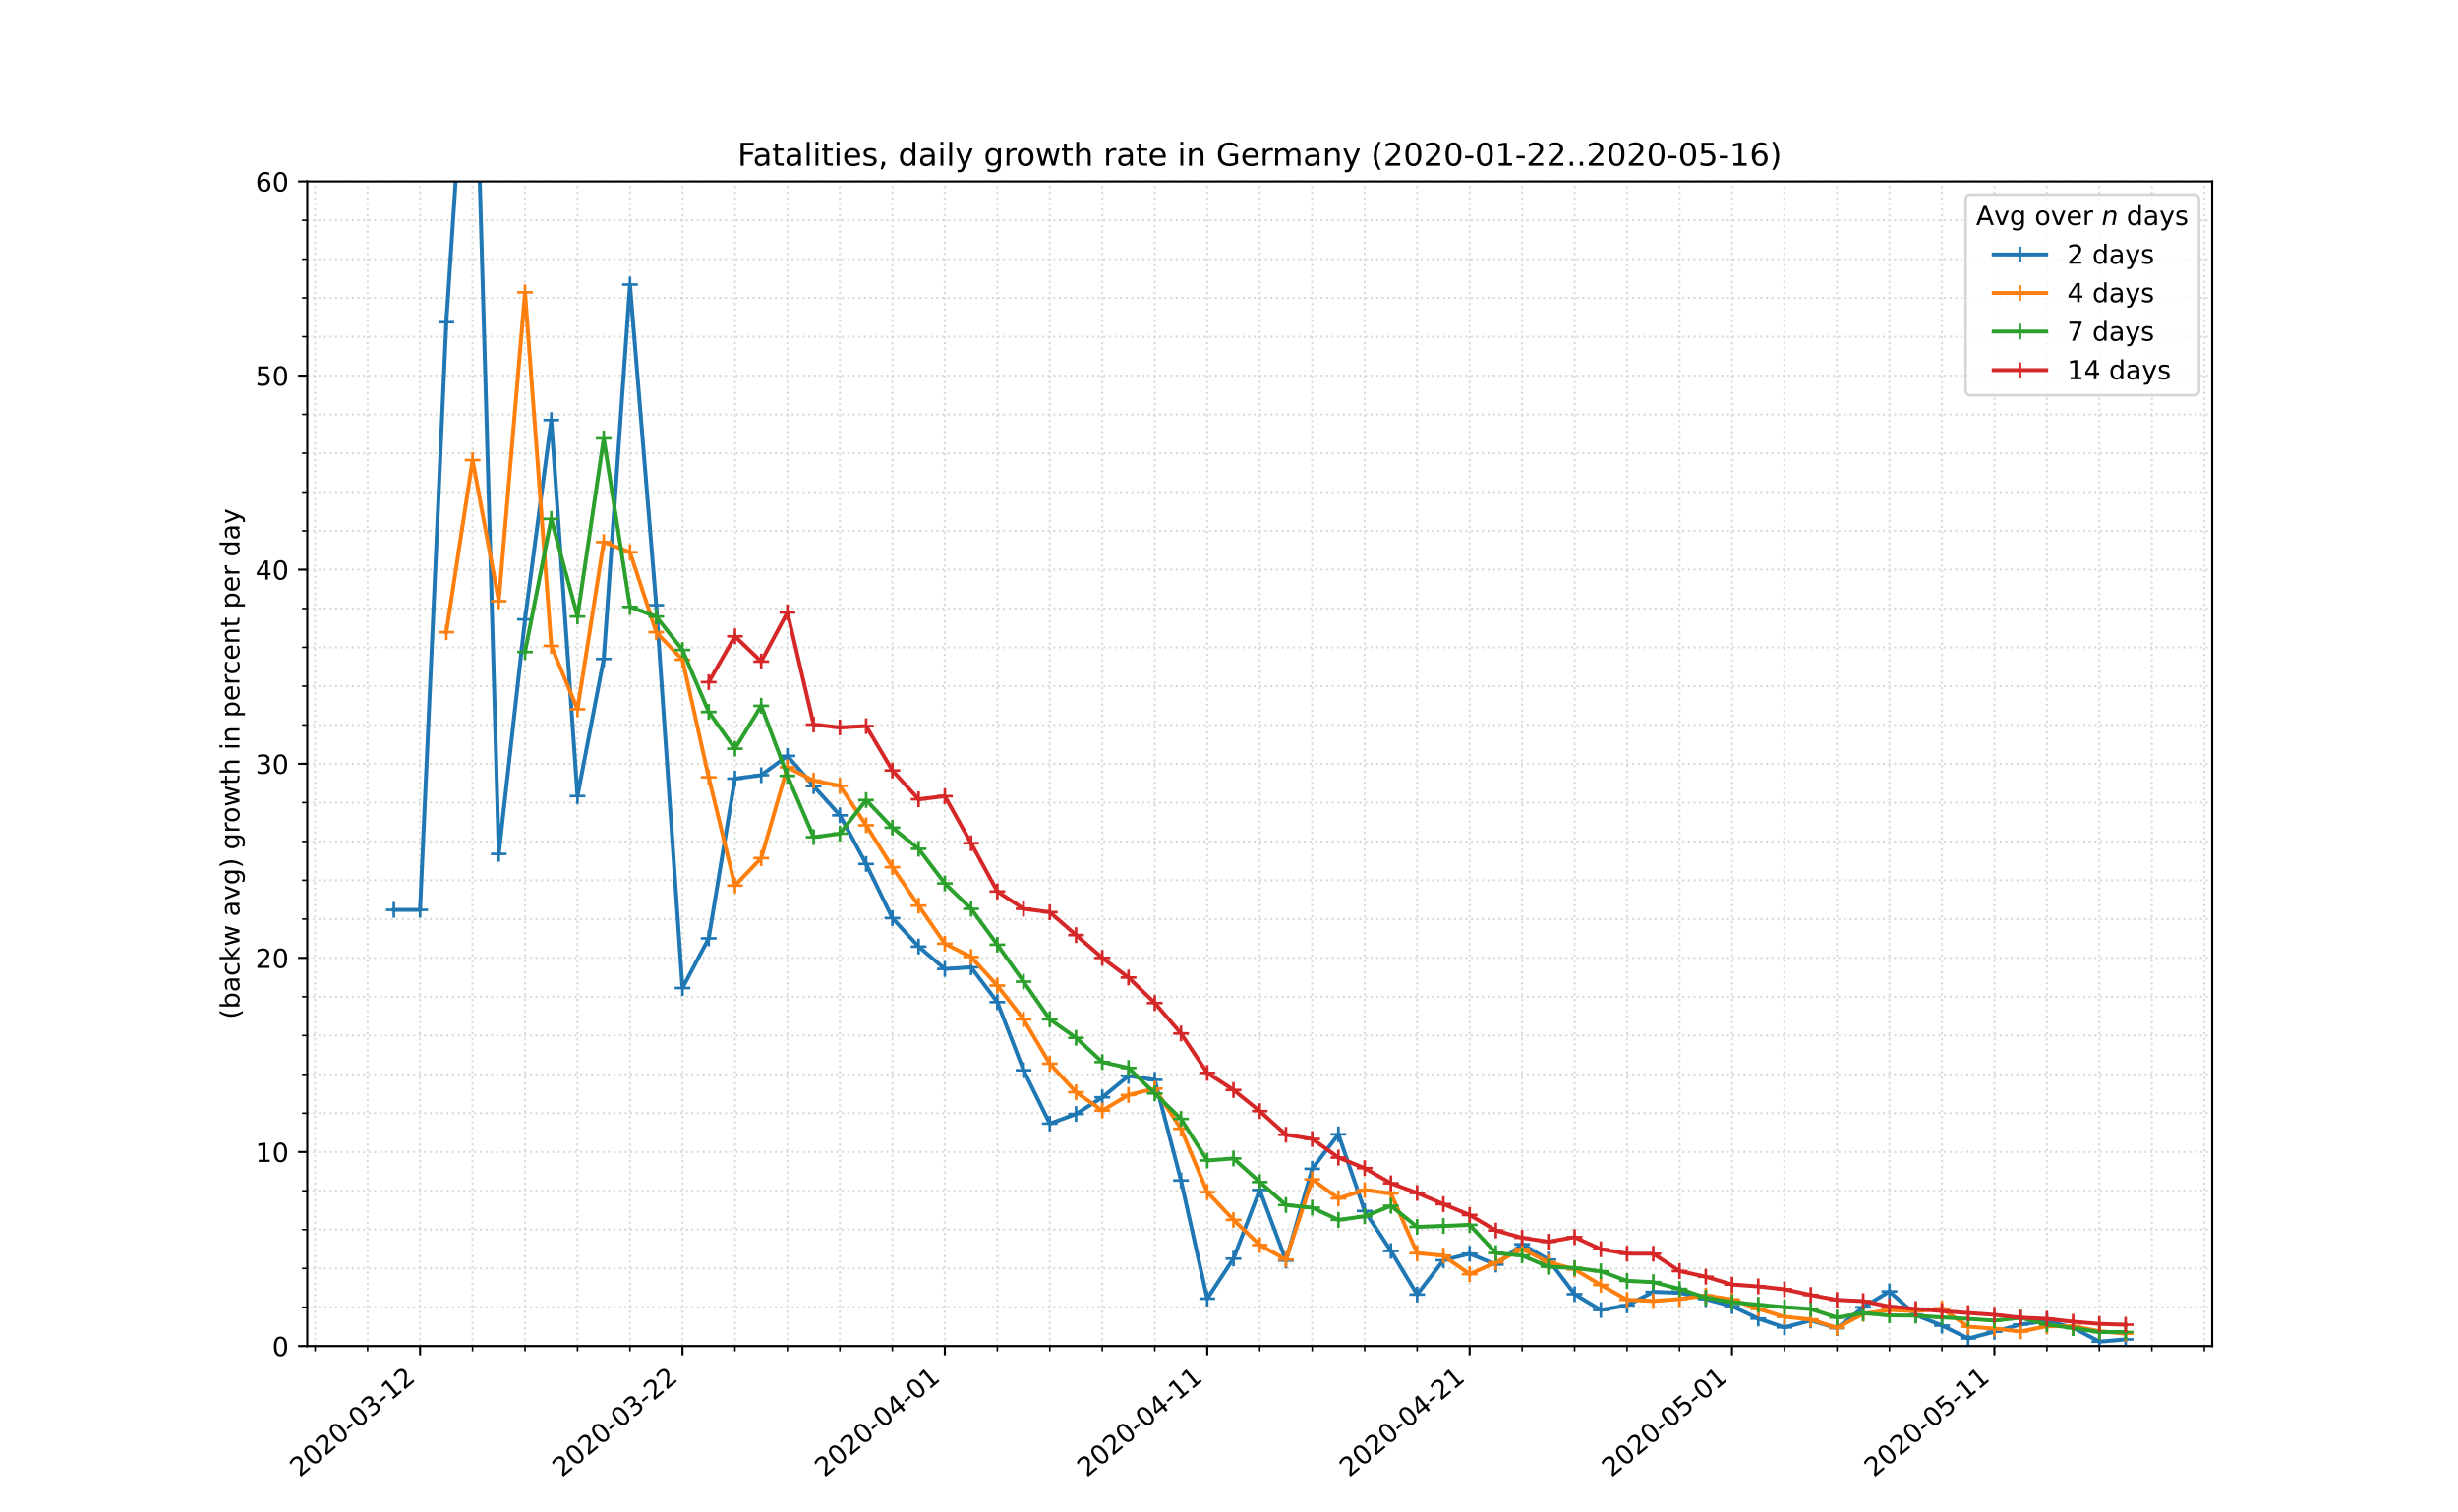 <?xml version="1.0" encoding="utf-8" standalone="no"?>
<!DOCTYPE svg PUBLIC "-//W3C//DTD SVG 1.1//EN"
  "http://www.w3.org/Graphics/SVG/1.1/DTD/svg11.dtd">
<!-- Created with matplotlib (https://matplotlib.org/) -->
<svg height="576pt" version="1.1" viewBox="0 0 936 576" width="936pt" xmlns="http://www.w3.org/2000/svg" xmlns:xlink="http://www.w3.org/1999/xlink">
 <defs>
  <style type="text/css">
*{stroke-linecap:butt;stroke-linejoin:round;}
  </style>
 </defs>
 <g id="figure_1">
  <g id="patch_1">
   <path d="M 0 576 
L 936 576 
L 936 0 
L 0 0 
z
" style="fill:#ffffff;"/>
  </g>
  <g id="axes_1">
   <g id="patch_2">
    <path d="M 117 512.64 
L 842.4 512.64 
L 842.4 69.12 
L 117 69.12 
z
" style="fill:#ffffff;"/>
   </g>
   <g id="matplotlib.axis_1">
    <g id="xtick_1">
     <g id="line2d_1">
      <path clip-path="url(#p1f6b32b0f5)" d="M 159.964 512.64 
L 159.964 69.12 
" style="fill:none;stroke:#d8dcd6;stroke-dasharray:0.8,1.32;stroke-dashoffset:0;stroke-width:0.8;"/>
     </g>
     <g id="line2d_2">
      <defs>
       <path d="M 0 0 
L 0 3.5 
" id="ma6b110904e" style="stroke:#000000;stroke-width:0.8;"/>
      </defs>
      <g>
       <use style="stroke:#000000;stroke-width:0.8;" x="159.964" xlink:href="#ma6b110904e" y="512.64"/>
      </g>
     </g>
     <g id="text_1">
      <!-- 2020-03-12 -->
      <defs>
       <path d="M 19.188 8.297 
L 53.609 8.297 
L 53.609 0 
L 7.328 0 
L 7.328 8.297 
Q 12.938 14.109 22.625 23.891 
Q 32.328 33.688 34.812 36.531 
Q 39.547 41.844 41.422 45.531 
Q 43.312 49.219 43.312 52.781 
Q 43.312 58.594 39.234 62.25 
Q 35.156 65.922 28.609 65.922 
Q 23.969 65.922 18.812 64.312 
Q 13.672 62.703 7.812 59.422 
L 7.812 69.391 
Q 13.766 71.781 18.938 73 
Q 24.125 74.219 28.422 74.219 
Q 39.75 74.219 46.484 68.547 
Q 53.219 62.891 53.219 53.422 
Q 53.219 48.922 51.531 44.891 
Q 49.859 40.875 45.406 35.406 
Q 44.188 33.984 37.641 27.219 
Q 31.109 20.453 19.188 8.297 
z
" id="DejaVuSans-50"/>
       <path d="M 31.781 66.406 
Q 24.172 66.406 20.328 58.906 
Q 16.5 51.422 16.5 36.375 
Q 16.5 21.391 20.328 13.891 
Q 24.172 6.391 31.781 6.391 
Q 39.453 6.391 43.281 13.891 
Q 47.125 21.391 47.125 36.375 
Q 47.125 51.422 43.281 58.906 
Q 39.453 66.406 31.781 66.406 
z
M 31.781 74.219 
Q 44.047 74.219 50.516 64.516 
Q 56.984 54.828 56.984 36.375 
Q 56.984 17.969 50.516 8.266 
Q 44.047 -1.422 31.781 -1.422 
Q 19.531 -1.422 13.062 8.266 
Q 6.594 17.969 6.594 36.375 
Q 6.594 54.828 13.062 64.516 
Q 19.531 74.219 31.781 74.219 
z
" id="DejaVuSans-48"/>
       <path d="M 4.891 31.391 
L 31.203 31.391 
L 31.203 23.391 
L 4.891 23.391 
z
" id="DejaVuSans-45"/>
       <path d="M 40.578 39.312 
Q 47.656 37.797 51.625 33 
Q 55.609 28.219 55.609 21.188 
Q 55.609 10.406 48.188 4.484 
Q 40.766 -1.422 27.094 -1.422 
Q 22.516 -1.422 17.656 -0.516 
Q 12.797 0.391 7.625 2.203 
L 7.625 11.719 
Q 11.719 9.328 16.594 8.109 
Q 21.484 6.891 26.812 6.891 
Q 36.078 6.891 40.938 10.547 
Q 45.797 14.203 45.797 21.188 
Q 45.797 27.641 41.281 31.266 
Q 36.766 34.906 28.719 34.906 
L 20.219 34.906 
L 20.219 43.016 
L 29.109 43.016 
Q 36.375 43.016 40.234 45.922 
Q 44.094 48.828 44.094 54.297 
Q 44.094 59.906 40.109 62.906 
Q 36.141 65.922 28.719 65.922 
Q 24.656 65.922 20.016 65.031 
Q 15.375 64.156 9.812 62.312 
L 9.812 71.094 
Q 15.438 72.656 20.344 73.438 
Q 25.25 74.219 29.594 74.219 
Q 40.828 74.219 47.359 69.109 
Q 53.906 64.016 53.906 55.328 
Q 53.906 49.266 50.438 45.094 
Q 46.969 40.922 40.578 39.312 
z
" id="DejaVuSans-51"/>
       <path d="M 12.406 8.297 
L 28.516 8.297 
L 28.516 63.922 
L 10.984 60.406 
L 10.984 69.391 
L 28.422 72.906 
L 38.281 72.906 
L 38.281 8.297 
L 54.391 8.297 
L 54.391 0 
L 12.406 0 
z
" id="DejaVuSans-49"/>
      </defs>
      <g transform="translate(114.109 562.817)rotate(-40)scale(0.1 -0.1)">
       <use xlink:href="#DejaVuSans-50"/>
       <use x="63.623" xlink:href="#DejaVuSans-48"/>
       <use x="127.246" xlink:href="#DejaVuSans-50"/>
       <use x="190.869" xlink:href="#DejaVuSans-48"/>
       <use x="254.492" xlink:href="#DejaVuSans-45"/>
       <use x="290.576" xlink:href="#DejaVuSans-48"/>
       <use x="354.199" xlink:href="#DejaVuSans-51"/>
       <use x="417.822" xlink:href="#DejaVuSans-45"/>
       <use x="453.906" xlink:href="#DejaVuSans-49"/>
       <use x="517.529" xlink:href="#DejaVuSans-50"/>
      </g>
     </g>
    </g>
    <g id="xtick_2">
     <g id="line2d_3">
      <path clip-path="url(#p1f6b32b0f5)" d="M 259.882 512.64 
L 259.882 69.12 
" style="fill:none;stroke:#d8dcd6;stroke-dasharray:0.8,1.32;stroke-dashoffset:0;stroke-width:0.8;"/>
     </g>
     <g id="line2d_4">
      <g>
       <use style="stroke:#000000;stroke-width:0.8;" x="259.882" xlink:href="#ma6b110904e" y="512.64"/>
      </g>
     </g>
     <g id="text_2">
      <!-- 2020-03-22 -->
      <g transform="translate(214.026 562.817)rotate(-40)scale(0.1 -0.1)">
       <use xlink:href="#DejaVuSans-50"/>
       <use x="63.623" xlink:href="#DejaVuSans-48"/>
       <use x="127.246" xlink:href="#DejaVuSans-50"/>
       <use x="190.869" xlink:href="#DejaVuSans-48"/>
       <use x="254.492" xlink:href="#DejaVuSans-45"/>
       <use x="290.576" xlink:href="#DejaVuSans-48"/>
       <use x="354.199" xlink:href="#DejaVuSans-51"/>
       <use x="417.822" xlink:href="#DejaVuSans-45"/>
       <use x="453.906" xlink:href="#DejaVuSans-50"/>
       <use x="517.529" xlink:href="#DejaVuSans-50"/>
      </g>
     </g>
    </g>
    <g id="xtick_3">
     <g id="line2d_5">
      <path clip-path="url(#p1f6b32b0f5)" d="M 359.799 512.64 
L 359.799 69.12 
" style="fill:none;stroke:#d8dcd6;stroke-dasharray:0.8,1.32;stroke-dashoffset:0;stroke-width:0.8;"/>
     </g>
     <g id="line2d_6">
      <g>
       <use style="stroke:#000000;stroke-width:0.8;" x="359.799" xlink:href="#ma6b110904e" y="512.64"/>
      </g>
     </g>
     <g id="text_3">
      <!-- 2020-04-01 -->
      <defs>
       <path d="M 37.797 64.312 
L 12.891 25.391 
L 37.797 25.391 
z
M 35.203 72.906 
L 47.609 72.906 
L 47.609 25.391 
L 58.016 25.391 
L 58.016 17.188 
L 47.609 17.188 
L 47.609 0 
L 37.797 0 
L 37.797 17.188 
L 4.891 17.188 
L 4.891 26.703 
z
" id="DejaVuSans-52"/>
      </defs>
      <g transform="translate(313.943 562.817)rotate(-40)scale(0.1 -0.1)">
       <use xlink:href="#DejaVuSans-50"/>
       <use x="63.623" xlink:href="#DejaVuSans-48"/>
       <use x="127.246" xlink:href="#DejaVuSans-50"/>
       <use x="190.869" xlink:href="#DejaVuSans-48"/>
       <use x="254.492" xlink:href="#DejaVuSans-45"/>
       <use x="290.576" xlink:href="#DejaVuSans-48"/>
       <use x="354.199" xlink:href="#DejaVuSans-52"/>
       <use x="417.822" xlink:href="#DejaVuSans-45"/>
       <use x="453.906" xlink:href="#DejaVuSans-48"/>
       <use x="517.529" xlink:href="#DejaVuSans-49"/>
      </g>
     </g>
    </g>
    <g id="xtick_4">
     <g id="line2d_7">
      <path clip-path="url(#p1f6b32b0f5)" d="M 459.717 512.64 
L 459.717 69.12 
" style="fill:none;stroke:#d8dcd6;stroke-dasharray:0.8,1.32;stroke-dashoffset:0;stroke-width:0.8;"/>
     </g>
     <g id="line2d_8">
      <g>
       <use style="stroke:#000000;stroke-width:0.8;" x="459.717" xlink:href="#ma6b110904e" y="512.64"/>
      </g>
     </g>
     <g id="text_4">
      <!-- 2020-04-11 -->
      <g transform="translate(413.861 562.817)rotate(-40)scale(0.1 -0.1)">
       <use xlink:href="#DejaVuSans-50"/>
       <use x="63.623" xlink:href="#DejaVuSans-48"/>
       <use x="127.246" xlink:href="#DejaVuSans-50"/>
       <use x="190.869" xlink:href="#DejaVuSans-48"/>
       <use x="254.492" xlink:href="#DejaVuSans-45"/>
       <use x="290.576" xlink:href="#DejaVuSans-48"/>
       <use x="354.199" xlink:href="#DejaVuSans-52"/>
       <use x="417.822" xlink:href="#DejaVuSans-45"/>
       <use x="453.906" xlink:href="#DejaVuSans-49"/>
       <use x="517.529" xlink:href="#DejaVuSans-49"/>
      </g>
     </g>
    </g>
    <g id="xtick_5">
     <g id="line2d_9">
      <path clip-path="url(#p1f6b32b0f5)" d="M 559.634 512.64 
L 559.634 69.12 
" style="fill:none;stroke:#d8dcd6;stroke-dasharray:0.8,1.32;stroke-dashoffset:0;stroke-width:0.8;"/>
     </g>
     <g id="line2d_10">
      <g>
       <use style="stroke:#000000;stroke-width:0.8;" x="559.634" xlink:href="#ma6b110904e" y="512.64"/>
      </g>
     </g>
     <g id="text_5">
      <!-- 2020-04-21 -->
      <g transform="translate(513.778 562.817)rotate(-40)scale(0.1 -0.1)">
       <use xlink:href="#DejaVuSans-50"/>
       <use x="63.623" xlink:href="#DejaVuSans-48"/>
       <use x="127.246" xlink:href="#DejaVuSans-50"/>
       <use x="190.869" xlink:href="#DejaVuSans-48"/>
       <use x="254.492" xlink:href="#DejaVuSans-45"/>
       <use x="290.576" xlink:href="#DejaVuSans-48"/>
       <use x="354.199" xlink:href="#DejaVuSans-52"/>
       <use x="417.822" xlink:href="#DejaVuSans-45"/>
       <use x="453.906" xlink:href="#DejaVuSans-50"/>
       <use x="517.529" xlink:href="#DejaVuSans-49"/>
      </g>
     </g>
    </g>
    <g id="xtick_6">
     <g id="line2d_11">
      <path clip-path="url(#p1f6b32b0f5)" d="M 659.551 512.64 
L 659.551 69.12 
" style="fill:none;stroke:#d8dcd6;stroke-dasharray:0.8,1.32;stroke-dashoffset:0;stroke-width:0.8;"/>
     </g>
     <g id="line2d_12">
      <g>
       <use style="stroke:#000000;stroke-width:0.8;" x="659.551" xlink:href="#ma6b110904e" y="512.64"/>
      </g>
     </g>
     <g id="text_6">
      <!-- 2020-05-01 -->
      <defs>
       <path d="M 10.797 72.906 
L 49.516 72.906 
L 49.516 64.594 
L 19.828 64.594 
L 19.828 46.734 
Q 21.969 47.469 24.109 47.828 
Q 26.266 48.188 28.422 48.188 
Q 40.625 48.188 47.75 41.5 
Q 54.891 34.812 54.891 23.391 
Q 54.891 11.625 47.562 5.094 
Q 40.234 -1.422 26.906 -1.422 
Q 22.312 -1.422 17.547 -0.641 
Q 12.797 0.141 7.719 1.703 
L 7.719 11.625 
Q 12.109 9.234 16.797 8.062 
Q 21.484 6.891 26.703 6.891 
Q 35.156 6.891 40.078 11.328 
Q 45.016 15.766 45.016 23.391 
Q 45.016 31 40.078 35.438 
Q 35.156 39.891 26.703 39.891 
Q 22.75 39.891 18.812 39.016 
Q 14.891 38.141 10.797 36.281 
z
" id="DejaVuSans-53"/>
      </defs>
      <g transform="translate(613.695 562.817)rotate(-40)scale(0.1 -0.1)">
       <use xlink:href="#DejaVuSans-50"/>
       <use x="63.623" xlink:href="#DejaVuSans-48"/>
       <use x="127.246" xlink:href="#DejaVuSans-50"/>
       <use x="190.869" xlink:href="#DejaVuSans-48"/>
       <use x="254.492" xlink:href="#DejaVuSans-45"/>
       <use x="290.576" xlink:href="#DejaVuSans-48"/>
       <use x="354.199" xlink:href="#DejaVuSans-53"/>
       <use x="417.822" xlink:href="#DejaVuSans-45"/>
       <use x="453.906" xlink:href="#DejaVuSans-48"/>
       <use x="517.529" xlink:href="#DejaVuSans-49"/>
      </g>
     </g>
    </g>
    <g id="xtick_7">
     <g id="line2d_13">
      <path clip-path="url(#p1f6b32b0f5)" d="M 759.469 512.64 
L 759.469 69.12 
" style="fill:none;stroke:#d8dcd6;stroke-dasharray:0.8,1.32;stroke-dashoffset:0;stroke-width:0.8;"/>
     </g>
     <g id="line2d_14">
      <g>
       <use style="stroke:#000000;stroke-width:0.8;" x="759.469" xlink:href="#ma6b110904e" y="512.64"/>
      </g>
     </g>
     <g id="text_7">
      <!-- 2020-05-11 -->
      <g transform="translate(713.613 562.817)rotate(-40)scale(0.1 -0.1)">
       <use xlink:href="#DejaVuSans-50"/>
       <use x="63.623" xlink:href="#DejaVuSans-48"/>
       <use x="127.246" xlink:href="#DejaVuSans-50"/>
       <use x="190.869" xlink:href="#DejaVuSans-48"/>
       <use x="254.492" xlink:href="#DejaVuSans-45"/>
       <use x="290.576" xlink:href="#DejaVuSans-48"/>
       <use x="354.199" xlink:href="#DejaVuSans-53"/>
       <use x="417.822" xlink:href="#DejaVuSans-45"/>
       <use x="453.906" xlink:href="#DejaVuSans-49"/>
       <use x="517.529" xlink:href="#DejaVuSans-49"/>
      </g>
     </g>
    </g>
    <g id="xtick_8">
     <g id="line2d_15">
      <path clip-path="url(#p1f6b32b0f5)" d="M 119.998 512.64 
L 119.998 69.12 
" style="fill:none;stroke:#d8dcd6;stroke-dasharray:0.8,1.32;stroke-dashoffset:0;stroke-width:0.8;"/>
     </g>
     <g id="line2d_16">
      <defs>
       <path d="M 0 0 
L 0 2 
" id="m593ead81cf" style="stroke:#000000;stroke-width:0.6;"/>
      </defs>
      <g>
       <use style="stroke:#000000;stroke-width:0.6;" x="119.998" xlink:href="#m593ead81cf" y="512.64"/>
      </g>
     </g>
    </g>
    <g id="xtick_9">
     <g id="line2d_17">
      <path clip-path="url(#p1f6b32b0f5)" d="M 139.981 512.64 
L 139.981 69.12 
" style="fill:none;stroke:#d8dcd6;stroke-dasharray:0.8,1.32;stroke-dashoffset:0;stroke-width:0.8;"/>
     </g>
     <g id="line2d_18">
      <g>
       <use style="stroke:#000000;stroke-width:0.6;" x="139.981" xlink:href="#m593ead81cf" y="512.64"/>
      </g>
     </g>
    </g>
    <g id="xtick_10">
     <g id="line2d_19">
      <path clip-path="url(#p1f6b32b0f5)" d="M 179.948 512.64 
L 179.948 69.12 
" style="fill:none;stroke:#d8dcd6;stroke-dasharray:0.8,1.32;stroke-dashoffset:0;stroke-width:0.8;"/>
     </g>
     <g id="line2d_20">
      <g>
       <use style="stroke:#000000;stroke-width:0.6;" x="179.948" xlink:href="#m593ead81cf" y="512.64"/>
      </g>
     </g>
    </g>
    <g id="xtick_11">
     <g id="line2d_21">
      <path clip-path="url(#p1f6b32b0f5)" d="M 199.931 512.64 
L 199.931 69.12 
" style="fill:none;stroke:#d8dcd6;stroke-dasharray:0.8,1.32;stroke-dashoffset:0;stroke-width:0.8;"/>
     </g>
     <g id="line2d_22">
      <g>
       <use style="stroke:#000000;stroke-width:0.6;" x="199.931" xlink:href="#m593ead81cf" y="512.64"/>
      </g>
     </g>
    </g>
    <g id="xtick_12">
     <g id="line2d_23">
      <path clip-path="url(#p1f6b32b0f5)" d="M 219.915 512.64 
L 219.915 69.12 
" style="fill:none;stroke:#d8dcd6;stroke-dasharray:0.8,1.32;stroke-dashoffset:0;stroke-width:0.8;"/>
     </g>
     <g id="line2d_24">
      <g>
       <use style="stroke:#000000;stroke-width:0.6;" x="219.915" xlink:href="#m593ead81cf" y="512.64"/>
      </g>
     </g>
    </g>
    <g id="xtick_13">
     <g id="line2d_25">
      <path clip-path="url(#p1f6b32b0f5)" d="M 239.898 512.64 
L 239.898 69.12 
" style="fill:none;stroke:#d8dcd6;stroke-dasharray:0.8,1.32;stroke-dashoffset:0;stroke-width:0.8;"/>
     </g>
     <g id="line2d_26">
      <g>
       <use style="stroke:#000000;stroke-width:0.6;" x="239.898" xlink:href="#m593ead81cf" y="512.64"/>
      </g>
     </g>
    </g>
    <g id="xtick_14">
     <g id="line2d_27">
      <path clip-path="url(#p1f6b32b0f5)" d="M 279.865 512.64 
L 279.865 69.12 
" style="fill:none;stroke:#d8dcd6;stroke-dasharray:0.8,1.32;stroke-dashoffset:0;stroke-width:0.8;"/>
     </g>
     <g id="line2d_28">
      <g>
       <use style="stroke:#000000;stroke-width:0.6;" x="279.865" xlink:href="#m593ead81cf" y="512.64"/>
      </g>
     </g>
    </g>
    <g id="xtick_15">
     <g id="line2d_29">
      <path clip-path="url(#p1f6b32b0f5)" d="M 299.849 512.64 
L 299.849 69.12 
" style="fill:none;stroke:#d8dcd6;stroke-dasharray:0.8,1.32;stroke-dashoffset:0;stroke-width:0.8;"/>
     </g>
     <g id="line2d_30">
      <g>
       <use style="stroke:#000000;stroke-width:0.6;" x="299.849" xlink:href="#m593ead81cf" y="512.64"/>
      </g>
     </g>
    </g>
    <g id="xtick_16">
     <g id="line2d_31">
      <path clip-path="url(#p1f6b32b0f5)" d="M 319.832 512.64 
L 319.832 69.12 
" style="fill:none;stroke:#d8dcd6;stroke-dasharray:0.8,1.32;stroke-dashoffset:0;stroke-width:0.8;"/>
     </g>
     <g id="line2d_32">
      <g>
       <use style="stroke:#000000;stroke-width:0.6;" x="319.832" xlink:href="#m593ead81cf" y="512.64"/>
      </g>
     </g>
    </g>
    <g id="xtick_17">
     <g id="line2d_33">
      <path clip-path="url(#p1f6b32b0f5)" d="M 339.816 512.64 
L 339.816 69.12 
" style="fill:none;stroke:#d8dcd6;stroke-dasharray:0.8,1.32;stroke-dashoffset:0;stroke-width:0.8;"/>
     </g>
     <g id="line2d_34">
      <g>
       <use style="stroke:#000000;stroke-width:0.6;" x="339.816" xlink:href="#m593ead81cf" y="512.64"/>
      </g>
     </g>
    </g>
    <g id="xtick_18">
     <g id="line2d_35">
      <path clip-path="url(#p1f6b32b0f5)" d="M 379.783 512.64 
L 379.783 69.12 
" style="fill:none;stroke:#d8dcd6;stroke-dasharray:0.8,1.32;stroke-dashoffset:0;stroke-width:0.8;"/>
     </g>
     <g id="line2d_36">
      <g>
       <use style="stroke:#000000;stroke-width:0.6;" x="379.783" xlink:href="#m593ead81cf" y="512.64"/>
      </g>
     </g>
    </g>
    <g id="xtick_19">
     <g id="line2d_37">
      <path clip-path="url(#p1f6b32b0f5)" d="M 399.766 512.64 
L 399.766 69.12 
" style="fill:none;stroke:#d8dcd6;stroke-dasharray:0.8,1.32;stroke-dashoffset:0;stroke-width:0.8;"/>
     </g>
     <g id="line2d_38">
      <g>
       <use style="stroke:#000000;stroke-width:0.6;" x="399.766" xlink:href="#m593ead81cf" y="512.64"/>
      </g>
     </g>
    </g>
    <g id="xtick_20">
     <g id="line2d_39">
      <path clip-path="url(#p1f6b32b0f5)" d="M 419.75 512.64 
L 419.75 69.12 
" style="fill:none;stroke:#d8dcd6;stroke-dasharray:0.8,1.32;stroke-dashoffset:0;stroke-width:0.8;"/>
     </g>
     <g id="line2d_40">
      <g>
       <use style="stroke:#000000;stroke-width:0.6;" x="419.75" xlink:href="#m593ead81cf" y="512.64"/>
      </g>
     </g>
    </g>
    <g id="xtick_21">
     <g id="line2d_41">
      <path clip-path="url(#p1f6b32b0f5)" d="M 439.733 512.64 
L 439.733 69.12 
" style="fill:none;stroke:#d8dcd6;stroke-dasharray:0.8,1.32;stroke-dashoffset:0;stroke-width:0.8;"/>
     </g>
     <g id="line2d_42">
      <g>
       <use style="stroke:#000000;stroke-width:0.6;" x="439.733" xlink:href="#m593ead81cf" y="512.64"/>
      </g>
     </g>
    </g>
    <g id="xtick_22">
     <g id="line2d_43">
      <path clip-path="url(#p1f6b32b0f5)" d="M 479.7 512.64 
L 479.7 69.12 
" style="fill:none;stroke:#d8dcd6;stroke-dasharray:0.8,1.32;stroke-dashoffset:0;stroke-width:0.8;"/>
     </g>
     <g id="line2d_44">
      <g>
       <use style="stroke:#000000;stroke-width:0.6;" x="479.7" xlink:href="#m593ead81cf" y="512.64"/>
      </g>
     </g>
    </g>
    <g id="xtick_23">
     <g id="line2d_45">
      <path clip-path="url(#p1f6b32b0f5)" d="M 499.683 512.64 
L 499.683 69.12 
" style="fill:none;stroke:#d8dcd6;stroke-dasharray:0.8,1.32;stroke-dashoffset:0;stroke-width:0.8;"/>
     </g>
     <g id="line2d_46">
      <g>
       <use style="stroke:#000000;stroke-width:0.6;" x="499.683" xlink:href="#m593ead81cf" y="512.64"/>
      </g>
     </g>
    </g>
    <g id="xtick_24">
     <g id="line2d_47">
      <path clip-path="url(#p1f6b32b0f5)" d="M 519.667 512.64 
L 519.667 69.12 
" style="fill:none;stroke:#d8dcd6;stroke-dasharray:0.8,1.32;stroke-dashoffset:0;stroke-width:0.8;"/>
     </g>
     <g id="line2d_48">
      <g>
       <use style="stroke:#000000;stroke-width:0.6;" x="519.667" xlink:href="#m593ead81cf" y="512.64"/>
      </g>
     </g>
    </g>
    <g id="xtick_25">
     <g id="line2d_49">
      <path clip-path="url(#p1f6b32b0f5)" d="M 539.65 512.64 
L 539.65 69.12 
" style="fill:none;stroke:#d8dcd6;stroke-dasharray:0.8,1.32;stroke-dashoffset:0;stroke-width:0.8;"/>
     </g>
     <g id="line2d_50">
      <g>
       <use style="stroke:#000000;stroke-width:0.6;" x="539.65" xlink:href="#m593ead81cf" y="512.64"/>
      </g>
     </g>
    </g>
    <g id="xtick_26">
     <g id="line2d_51">
      <path clip-path="url(#p1f6b32b0f5)" d="M 579.617 512.64 
L 579.617 69.12 
" style="fill:none;stroke:#d8dcd6;stroke-dasharray:0.8,1.32;stroke-dashoffset:0;stroke-width:0.8;"/>
     </g>
     <g id="line2d_52">
      <g>
       <use style="stroke:#000000;stroke-width:0.6;" x="579.617" xlink:href="#m593ead81cf" y="512.64"/>
      </g>
     </g>
    </g>
    <g id="xtick_27">
     <g id="line2d_53">
      <path clip-path="url(#p1f6b32b0f5)" d="M 599.601 512.64 
L 599.601 69.12 
" style="fill:none;stroke:#d8dcd6;stroke-dasharray:0.8,1.32;stroke-dashoffset:0;stroke-width:0.8;"/>
     </g>
     <g id="line2d_54">
      <g>
       <use style="stroke:#000000;stroke-width:0.6;" x="599.601" xlink:href="#m593ead81cf" y="512.64"/>
      </g>
     </g>
    </g>
    <g id="xtick_28">
     <g id="line2d_55">
      <path clip-path="url(#p1f6b32b0f5)" d="M 619.584 512.64 
L 619.584 69.12 
" style="fill:none;stroke:#d8dcd6;stroke-dasharray:0.8,1.32;stroke-dashoffset:0;stroke-width:0.8;"/>
     </g>
     <g id="line2d_56">
      <g>
       <use style="stroke:#000000;stroke-width:0.6;" x="619.584" xlink:href="#m593ead81cf" y="512.64"/>
      </g>
     </g>
    </g>
    <g id="xtick_29">
     <g id="line2d_57">
      <path clip-path="url(#p1f6b32b0f5)" d="M 639.568 512.64 
L 639.568 69.12 
" style="fill:none;stroke:#d8dcd6;stroke-dasharray:0.8,1.32;stroke-dashoffset:0;stroke-width:0.8;"/>
     </g>
     <g id="line2d_58">
      <g>
       <use style="stroke:#000000;stroke-width:0.6;" x="639.568" xlink:href="#m593ead81cf" y="512.64"/>
      </g>
     </g>
    </g>
    <g id="xtick_30">
     <g id="line2d_59">
      <path clip-path="url(#p1f6b32b0f5)" d="M 679.535 512.64 
L 679.535 69.12 
" style="fill:none;stroke:#d8dcd6;stroke-dasharray:0.8,1.32;stroke-dashoffset:0;stroke-width:0.8;"/>
     </g>
     <g id="line2d_60">
      <g>
       <use style="stroke:#000000;stroke-width:0.6;" x="679.535" xlink:href="#m593ead81cf" y="512.64"/>
      </g>
     </g>
    </g>
    <g id="xtick_31">
     <g id="line2d_61">
      <path clip-path="url(#p1f6b32b0f5)" d="M 699.518 512.64 
L 699.518 69.12 
" style="fill:none;stroke:#d8dcd6;stroke-dasharray:0.8,1.32;stroke-dashoffset:0;stroke-width:0.8;"/>
     </g>
     <g id="line2d_62">
      <g>
       <use style="stroke:#000000;stroke-width:0.6;" x="699.518" xlink:href="#m593ead81cf" y="512.64"/>
      </g>
     </g>
    </g>
    <g id="xtick_32">
     <g id="line2d_63">
      <path clip-path="url(#p1f6b32b0f5)" d="M 719.502 512.64 
L 719.502 69.12 
" style="fill:none;stroke:#d8dcd6;stroke-dasharray:0.8,1.32;stroke-dashoffset:0;stroke-width:0.8;"/>
     </g>
     <g id="line2d_64">
      <g>
       <use style="stroke:#000000;stroke-width:0.6;" x="719.502" xlink:href="#m593ead81cf" y="512.64"/>
      </g>
     </g>
    </g>
    <g id="xtick_33">
     <g id="line2d_65">
      <path clip-path="url(#p1f6b32b0f5)" d="M 739.485 512.64 
L 739.485 69.12 
" style="fill:none;stroke:#d8dcd6;stroke-dasharray:0.8,1.32;stroke-dashoffset:0;stroke-width:0.8;"/>
     </g>
     <g id="line2d_66">
      <g>
       <use style="stroke:#000000;stroke-width:0.6;" x="739.485" xlink:href="#m593ead81cf" y="512.64"/>
      </g>
     </g>
    </g>
    <g id="xtick_34">
     <g id="line2d_67">
      <path clip-path="url(#p1f6b32b0f5)" d="M 779.452 512.64 
L 779.452 69.12 
" style="fill:none;stroke:#d8dcd6;stroke-dasharray:0.8,1.32;stroke-dashoffset:0;stroke-width:0.8;"/>
     </g>
     <g id="line2d_68">
      <g>
       <use style="stroke:#000000;stroke-width:0.6;" x="779.452" xlink:href="#m593ead81cf" y="512.64"/>
      </g>
     </g>
    </g>
    <g id="xtick_35">
     <g id="line2d_69">
      <path clip-path="url(#p1f6b32b0f5)" d="M 799.436 512.64 
L 799.436 69.12 
" style="fill:none;stroke:#d8dcd6;stroke-dasharray:0.8,1.32;stroke-dashoffset:0;stroke-width:0.8;"/>
     </g>
     <g id="line2d_70">
      <g>
       <use style="stroke:#000000;stroke-width:0.6;" x="799.436" xlink:href="#m593ead81cf" y="512.64"/>
      </g>
     </g>
    </g>
    <g id="xtick_36">
     <g id="line2d_71">
      <path clip-path="url(#p1f6b32b0f5)" d="M 819.419 512.64 
L 819.419 69.12 
" style="fill:none;stroke:#d8dcd6;stroke-dasharray:0.8,1.32;stroke-dashoffset:0;stroke-width:0.8;"/>
     </g>
     <g id="line2d_72">
      <g>
       <use style="stroke:#000000;stroke-width:0.6;" x="819.419" xlink:href="#m593ead81cf" y="512.64"/>
      </g>
     </g>
    </g>
    <g id="xtick_37">
     <g id="line2d_73">
      <path clip-path="url(#p1f6b32b0f5)" d="M 839.402 512.64 
L 839.402 69.12 
" style="fill:none;stroke:#d8dcd6;stroke-dasharray:0.8,1.32;stroke-dashoffset:0;stroke-width:0.8;"/>
     </g>
     <g id="line2d_74">
      <g>
       <use style="stroke:#000000;stroke-width:0.6;" x="839.402" xlink:href="#m593ead81cf" y="512.64"/>
      </g>
     </g>
    </g>
   </g>
   <g id="matplotlib.axis_2">
    <g id="ytick_1">
     <g id="line2d_75">
      <path clip-path="url(#p1f6b32b0f5)" d="M 117 512.64 
L 842.4 512.64 
" style="fill:none;stroke:#d8dcd6;stroke-dasharray:0.8,1.32;stroke-dashoffset:0;stroke-width:0.8;"/>
     </g>
     <g id="line2d_76">
      <defs>
       <path d="M 0 0 
L -3.5 0 
" id="maa081e588a" style="stroke:#000000;stroke-width:0.8;"/>
      </defs>
      <g>
       <use style="stroke:#000000;stroke-width:0.8;" x="117" xlink:href="#maa081e588a" y="512.64"/>
      </g>
     </g>
     <g id="text_8">
      <!-- 0 -->
      <g transform="translate(103.638 516.439)scale(0.1 -0.1)">
       <use xlink:href="#DejaVuSans-48"/>
      </g>
     </g>
    </g>
    <g id="ytick_2">
     <g id="line2d_77">
      <path clip-path="url(#p1f6b32b0f5)" d="M 117 438.72 
L 842.4 438.72 
" style="fill:none;stroke:#d8dcd6;stroke-dasharray:0.8,1.32;stroke-dashoffset:0;stroke-width:0.8;"/>
     </g>
     <g id="line2d_78">
      <g>
       <use style="stroke:#000000;stroke-width:0.8;" x="117" xlink:href="#maa081e588a" y="438.72"/>
      </g>
     </g>
     <g id="text_9">
      <!-- 10 -->
      <g transform="translate(97.275 442.519)scale(0.1 -0.1)">
       <use xlink:href="#DejaVuSans-49"/>
       <use x="63.623" xlink:href="#DejaVuSans-48"/>
      </g>
     </g>
    </g>
    <g id="ytick_3">
     <g id="line2d_79">
      <path clip-path="url(#p1f6b32b0f5)" d="M 117 364.8 
L 842.4 364.8 
" style="fill:none;stroke:#d8dcd6;stroke-dasharray:0.8,1.32;stroke-dashoffset:0;stroke-width:0.8;"/>
     </g>
     <g id="line2d_80">
      <g>
       <use style="stroke:#000000;stroke-width:0.8;" x="117" xlink:href="#maa081e588a" y="364.8"/>
      </g>
     </g>
     <g id="text_10">
      <!-- 20 -->
      <g transform="translate(97.275 368.599)scale(0.1 -0.1)">
       <use xlink:href="#DejaVuSans-50"/>
       <use x="63.623" xlink:href="#DejaVuSans-48"/>
      </g>
     </g>
    </g>
    <g id="ytick_4">
     <g id="line2d_81">
      <path clip-path="url(#p1f6b32b0f5)" d="M 117 290.88 
L 842.4 290.88 
" style="fill:none;stroke:#d8dcd6;stroke-dasharray:0.8,1.32;stroke-dashoffset:0;stroke-width:0.8;"/>
     </g>
     <g id="line2d_82">
      <g>
       <use style="stroke:#000000;stroke-width:0.8;" x="117" xlink:href="#maa081e588a" y="290.88"/>
      </g>
     </g>
     <g id="text_11">
      <!-- 30 -->
      <g transform="translate(97.275 294.679)scale(0.1 -0.1)">
       <use xlink:href="#DejaVuSans-51"/>
       <use x="63.623" xlink:href="#DejaVuSans-48"/>
      </g>
     </g>
    </g>
    <g id="ytick_5">
     <g id="line2d_83">
      <path clip-path="url(#p1f6b32b0f5)" d="M 117 216.96 
L 842.4 216.96 
" style="fill:none;stroke:#d8dcd6;stroke-dasharray:0.8,1.32;stroke-dashoffset:0;stroke-width:0.8;"/>
     </g>
     <g id="line2d_84">
      <g>
       <use style="stroke:#000000;stroke-width:0.8;" x="117" xlink:href="#maa081e588a" y="216.96"/>
      </g>
     </g>
     <g id="text_12">
      <!-- 40 -->
      <g transform="translate(97.275 220.759)scale(0.1 -0.1)">
       <use xlink:href="#DejaVuSans-52"/>
       <use x="63.623" xlink:href="#DejaVuSans-48"/>
      </g>
     </g>
    </g>
    <g id="ytick_6">
     <g id="line2d_85">
      <path clip-path="url(#p1f6b32b0f5)" d="M 117 143.04 
L 842.4 143.04 
" style="fill:none;stroke:#d8dcd6;stroke-dasharray:0.8,1.32;stroke-dashoffset:0;stroke-width:0.8;"/>
     </g>
     <g id="line2d_86">
      <g>
       <use style="stroke:#000000;stroke-width:0.8;" x="117" xlink:href="#maa081e588a" y="143.04"/>
      </g>
     </g>
     <g id="text_13">
      <!-- 50 -->
      <g transform="translate(97.275 146.839)scale(0.1 -0.1)">
       <use xlink:href="#DejaVuSans-53"/>
       <use x="63.623" xlink:href="#DejaVuSans-48"/>
      </g>
     </g>
    </g>
    <g id="ytick_7">
     <g id="line2d_87">
      <path clip-path="url(#p1f6b32b0f5)" d="M 117 69.12 
L 842.4 69.12 
" style="fill:none;stroke:#d8dcd6;stroke-dasharray:0.8,1.32;stroke-dashoffset:0;stroke-width:0.8;"/>
     </g>
     <g id="line2d_88">
      <g>
       <use style="stroke:#000000;stroke-width:0.8;" x="117" xlink:href="#maa081e588a" y="69.12"/>
      </g>
     </g>
     <g id="text_14">
      <!-- 60 -->
      <defs>
       <path d="M 33.016 40.375 
Q 26.375 40.375 22.484 35.828 
Q 18.609 31.297 18.609 23.391 
Q 18.609 15.531 22.484 10.953 
Q 26.375 6.391 33.016 6.391 
Q 39.656 6.391 43.531 10.953 
Q 47.406 15.531 47.406 23.391 
Q 47.406 31.297 43.531 35.828 
Q 39.656 40.375 33.016 40.375 
z
M 52.594 71.297 
L 52.594 62.312 
Q 48.875 64.062 45.094 64.984 
Q 41.312 65.922 37.594 65.922 
Q 27.828 65.922 22.672 59.328 
Q 17.531 52.734 16.797 39.406 
Q 19.672 43.656 24.016 45.922 
Q 28.375 48.188 33.594 48.188 
Q 44.578 48.188 50.953 41.516 
Q 57.328 34.859 57.328 23.391 
Q 57.328 12.156 50.688 5.359 
Q 44.047 -1.422 33.016 -1.422 
Q 20.359 -1.422 13.672 8.266 
Q 6.984 17.969 6.984 36.375 
Q 6.984 53.656 15.188 63.938 
Q 23.391 74.219 37.203 74.219 
Q 40.922 74.219 44.703 73.484 
Q 48.484 72.75 52.594 71.297 
z
" id="DejaVuSans-54"/>
      </defs>
      <g transform="translate(97.275 72.919)scale(0.1 -0.1)">
       <use xlink:href="#DejaVuSans-54"/>
       <use x="63.623" xlink:href="#DejaVuSans-48"/>
      </g>
     </g>
    </g>
    <g id="ytick_8">
     <g id="line2d_89">
      <path clip-path="url(#p1f6b32b0f5)" d="M 117 497.856 
L 842.4 497.856 
" style="fill:none;stroke:#d8dcd6;stroke-dasharray:0.8,1.32;stroke-dashoffset:0;stroke-width:0.8;"/>
     </g>
     <g id="line2d_90">
      <defs>
       <path d="M 0 0 
L -2 0 
" id="m2a52bc352a" style="stroke:#000000;stroke-width:0.6;"/>
      </defs>
      <g>
       <use style="stroke:#000000;stroke-width:0.6;" x="117" xlink:href="#m2a52bc352a" y="497.856"/>
      </g>
     </g>
    </g>
    <g id="ytick_9">
     <g id="line2d_91">
      <path clip-path="url(#p1f6b32b0f5)" d="M 117 483.072 
L 842.4 483.072 
" style="fill:none;stroke:#d8dcd6;stroke-dasharray:0.8,1.32;stroke-dashoffset:0;stroke-width:0.8;"/>
     </g>
     <g id="line2d_92">
      <g>
       <use style="stroke:#000000;stroke-width:0.6;" x="117" xlink:href="#m2a52bc352a" y="483.072"/>
      </g>
     </g>
    </g>
    <g id="ytick_10">
     <g id="line2d_93">
      <path clip-path="url(#p1f6b32b0f5)" d="M 117 468.288 
L 842.4 468.288 
" style="fill:none;stroke:#d8dcd6;stroke-dasharray:0.8,1.32;stroke-dashoffset:0;stroke-width:0.8;"/>
     </g>
     <g id="line2d_94">
      <g>
       <use style="stroke:#000000;stroke-width:0.6;" x="117" xlink:href="#m2a52bc352a" y="468.288"/>
      </g>
     </g>
    </g>
    <g id="ytick_11">
     <g id="line2d_95">
      <path clip-path="url(#p1f6b32b0f5)" d="M 117 453.504 
L 842.4 453.504 
" style="fill:none;stroke:#d8dcd6;stroke-dasharray:0.8,1.32;stroke-dashoffset:0;stroke-width:0.8;"/>
     </g>
     <g id="line2d_96">
      <g>
       <use style="stroke:#000000;stroke-width:0.6;" x="117" xlink:href="#m2a52bc352a" y="453.504"/>
      </g>
     </g>
    </g>
    <g id="ytick_12">
     <g id="line2d_97">
      <path clip-path="url(#p1f6b32b0f5)" d="M 117 423.936 
L 842.4 423.936 
" style="fill:none;stroke:#d8dcd6;stroke-dasharray:0.8,1.32;stroke-dashoffset:0;stroke-width:0.8;"/>
     </g>
     <g id="line2d_98">
      <g>
       <use style="stroke:#000000;stroke-width:0.6;" x="117" xlink:href="#m2a52bc352a" y="423.936"/>
      </g>
     </g>
    </g>
    <g id="ytick_13">
     <g id="line2d_99">
      <path clip-path="url(#p1f6b32b0f5)" d="M 117 409.152 
L 842.4 409.152 
" style="fill:none;stroke:#d8dcd6;stroke-dasharray:0.8,1.32;stroke-dashoffset:0;stroke-width:0.8;"/>
     </g>
     <g id="line2d_100">
      <g>
       <use style="stroke:#000000;stroke-width:0.6;" x="117" xlink:href="#m2a52bc352a" y="409.152"/>
      </g>
     </g>
    </g>
    <g id="ytick_14">
     <g id="line2d_101">
      <path clip-path="url(#p1f6b32b0f5)" d="M 117 394.368 
L 842.4 394.368 
" style="fill:none;stroke:#d8dcd6;stroke-dasharray:0.8,1.32;stroke-dashoffset:0;stroke-width:0.8;"/>
     </g>
     <g id="line2d_102">
      <g>
       <use style="stroke:#000000;stroke-width:0.6;" x="117" xlink:href="#m2a52bc352a" y="394.368"/>
      </g>
     </g>
    </g>
    <g id="ytick_15">
     <g id="line2d_103">
      <path clip-path="url(#p1f6b32b0f5)" d="M 117 379.584 
L 842.4 379.584 
" style="fill:none;stroke:#d8dcd6;stroke-dasharray:0.8,1.32;stroke-dashoffset:0;stroke-width:0.8;"/>
     </g>
     <g id="line2d_104">
      <g>
       <use style="stroke:#000000;stroke-width:0.6;" x="117" xlink:href="#m2a52bc352a" y="379.584"/>
      </g>
     </g>
    </g>
    <g id="ytick_16">
     <g id="line2d_105">
      <path clip-path="url(#p1f6b32b0f5)" d="M 117 350.016 
L 842.4 350.016 
" style="fill:none;stroke:#d8dcd6;stroke-dasharray:0.8,1.32;stroke-dashoffset:0;stroke-width:0.8;"/>
     </g>
     <g id="line2d_106">
      <g>
       <use style="stroke:#000000;stroke-width:0.6;" x="117" xlink:href="#m2a52bc352a" y="350.016"/>
      </g>
     </g>
    </g>
    <g id="ytick_17">
     <g id="line2d_107">
      <path clip-path="url(#p1f6b32b0f5)" d="M 117 335.232 
L 842.4 335.232 
" style="fill:none;stroke:#d8dcd6;stroke-dasharray:0.8,1.32;stroke-dashoffset:0;stroke-width:0.8;"/>
     </g>
     <g id="line2d_108">
      <g>
       <use style="stroke:#000000;stroke-width:0.6;" x="117" xlink:href="#m2a52bc352a" y="335.232"/>
      </g>
     </g>
    </g>
    <g id="ytick_18">
     <g id="line2d_109">
      <path clip-path="url(#p1f6b32b0f5)" d="M 117 320.448 
L 842.4 320.448 
" style="fill:none;stroke:#d8dcd6;stroke-dasharray:0.8,1.32;stroke-dashoffset:0;stroke-width:0.8;"/>
     </g>
     <g id="line2d_110">
      <g>
       <use style="stroke:#000000;stroke-width:0.6;" x="117" xlink:href="#m2a52bc352a" y="320.448"/>
      </g>
     </g>
    </g>
    <g id="ytick_19">
     <g id="line2d_111">
      <path clip-path="url(#p1f6b32b0f5)" d="M 117 305.664 
L 842.4 305.664 
" style="fill:none;stroke:#d8dcd6;stroke-dasharray:0.8,1.32;stroke-dashoffset:0;stroke-width:0.8;"/>
     </g>
     <g id="line2d_112">
      <g>
       <use style="stroke:#000000;stroke-width:0.6;" x="117" xlink:href="#m2a52bc352a" y="305.664"/>
      </g>
     </g>
    </g>
    <g id="ytick_20">
     <g id="line2d_113">
      <path clip-path="url(#p1f6b32b0f5)" d="M 117 276.096 
L 842.4 276.096 
" style="fill:none;stroke:#d8dcd6;stroke-dasharray:0.8,1.32;stroke-dashoffset:0;stroke-width:0.8;"/>
     </g>
     <g id="line2d_114">
      <g>
       <use style="stroke:#000000;stroke-width:0.6;" x="117" xlink:href="#m2a52bc352a" y="276.096"/>
      </g>
     </g>
    </g>
    <g id="ytick_21">
     <g id="line2d_115">
      <path clip-path="url(#p1f6b32b0f5)" d="M 117 261.312 
L 842.4 261.312 
" style="fill:none;stroke:#d8dcd6;stroke-dasharray:0.8,1.32;stroke-dashoffset:0;stroke-width:0.8;"/>
     </g>
     <g id="line2d_116">
      <g>
       <use style="stroke:#000000;stroke-width:0.6;" x="117" xlink:href="#m2a52bc352a" y="261.312"/>
      </g>
     </g>
    </g>
    <g id="ytick_22">
     <g id="line2d_117">
      <path clip-path="url(#p1f6b32b0f5)" d="M 117 246.528 
L 842.4 246.528 
" style="fill:none;stroke:#d8dcd6;stroke-dasharray:0.8,1.32;stroke-dashoffset:0;stroke-width:0.8;"/>
     </g>
     <g id="line2d_118">
      <g>
       <use style="stroke:#000000;stroke-width:0.6;" x="117" xlink:href="#m2a52bc352a" y="246.528"/>
      </g>
     </g>
    </g>
    <g id="ytick_23">
     <g id="line2d_119">
      <path clip-path="url(#p1f6b32b0f5)" d="M 117 231.744 
L 842.4 231.744 
" style="fill:none;stroke:#d8dcd6;stroke-dasharray:0.8,1.32;stroke-dashoffset:0;stroke-width:0.8;"/>
     </g>
     <g id="line2d_120">
      <g>
       <use style="stroke:#000000;stroke-width:0.6;" x="117" xlink:href="#m2a52bc352a" y="231.744"/>
      </g>
     </g>
    </g>
    <g id="ytick_24">
     <g id="line2d_121">
      <path clip-path="url(#p1f6b32b0f5)" d="M 117 202.176 
L 842.4 202.176 
" style="fill:none;stroke:#d8dcd6;stroke-dasharray:0.8,1.32;stroke-dashoffset:0;stroke-width:0.8;"/>
     </g>
     <g id="line2d_122">
      <g>
       <use style="stroke:#000000;stroke-width:0.6;" x="117" xlink:href="#m2a52bc352a" y="202.176"/>
      </g>
     </g>
    </g>
    <g id="ytick_25">
     <g id="line2d_123">
      <path clip-path="url(#p1f6b32b0f5)" d="M 117 187.392 
L 842.4 187.392 
" style="fill:none;stroke:#d8dcd6;stroke-dasharray:0.8,1.32;stroke-dashoffset:0;stroke-width:0.8;"/>
     </g>
     <g id="line2d_124">
      <g>
       <use style="stroke:#000000;stroke-width:0.6;" x="117" xlink:href="#m2a52bc352a" y="187.392"/>
      </g>
     </g>
    </g>
    <g id="ytick_26">
     <g id="line2d_125">
      <path clip-path="url(#p1f6b32b0f5)" d="M 117 172.608 
L 842.4 172.608 
" style="fill:none;stroke:#d8dcd6;stroke-dasharray:0.8,1.32;stroke-dashoffset:0;stroke-width:0.8;"/>
     </g>
     <g id="line2d_126">
      <g>
       <use style="stroke:#000000;stroke-width:0.6;" x="117" xlink:href="#m2a52bc352a" y="172.608"/>
      </g>
     </g>
    </g>
    <g id="ytick_27">
     <g id="line2d_127">
      <path clip-path="url(#p1f6b32b0f5)" d="M 117 157.824 
L 842.4 157.824 
" style="fill:none;stroke:#d8dcd6;stroke-dasharray:0.8,1.32;stroke-dashoffset:0;stroke-width:0.8;"/>
     </g>
     <g id="line2d_128">
      <g>
       <use style="stroke:#000000;stroke-width:0.6;" x="117" xlink:href="#m2a52bc352a" y="157.824"/>
      </g>
     </g>
    </g>
    <g id="ytick_28">
     <g id="line2d_129">
      <path clip-path="url(#p1f6b32b0f5)" d="M 117 128.256 
L 842.4 128.256 
" style="fill:none;stroke:#d8dcd6;stroke-dasharray:0.8,1.32;stroke-dashoffset:0;stroke-width:0.8;"/>
     </g>
     <g id="line2d_130">
      <g>
       <use style="stroke:#000000;stroke-width:0.6;" x="117" xlink:href="#m2a52bc352a" y="128.256"/>
      </g>
     </g>
    </g>
    <g id="ytick_29">
     <g id="line2d_131">
      <path clip-path="url(#p1f6b32b0f5)" d="M 117 113.472 
L 842.4 113.472 
" style="fill:none;stroke:#d8dcd6;stroke-dasharray:0.8,1.32;stroke-dashoffset:0;stroke-width:0.8;"/>
     </g>
     <g id="line2d_132">
      <g>
       <use style="stroke:#000000;stroke-width:0.6;" x="117" xlink:href="#m2a52bc352a" y="113.472"/>
      </g>
     </g>
    </g>
    <g id="ytick_30">
     <g id="line2d_133">
      <path clip-path="url(#p1f6b32b0f5)" d="M 117 98.688 
L 842.4 98.688 
" style="fill:none;stroke:#d8dcd6;stroke-dasharray:0.8,1.32;stroke-dashoffset:0;stroke-width:0.8;"/>
     </g>
     <g id="line2d_134">
      <g>
       <use style="stroke:#000000;stroke-width:0.6;" x="117" xlink:href="#m2a52bc352a" y="98.688"/>
      </g>
     </g>
    </g>
    <g id="ytick_31">
     <g id="line2d_135">
      <path clip-path="url(#p1f6b32b0f5)" d="M 117 83.904 
L 842.4 83.904 
" style="fill:none;stroke:#d8dcd6;stroke-dasharray:0.8,1.32;stroke-dashoffset:0;stroke-width:0.8;"/>
     </g>
     <g id="line2d_136">
      <g>
       <use style="stroke:#000000;stroke-width:0.6;" x="117" xlink:href="#m2a52bc352a" y="83.904"/>
      </g>
     </g>
    </g>
    <g id="text_15">
     <!-- (backw avg) growth in percent per day -->
     <defs>
      <path d="M 31 75.875 
Q 24.469 64.656 21.281 53.656 
Q 18.109 42.672 18.109 31.391 
Q 18.109 20.125 21.312 9.062 
Q 24.516 -2 31 -13.188 
L 23.188 -13.188 
Q 15.875 -1.703 12.234 9.375 
Q 8.594 20.453 8.594 31.391 
Q 8.594 42.281 12.203 53.312 
Q 15.828 64.359 23.188 75.875 
z
" id="DejaVuSans-40"/>
      <path d="M 48.688 27.297 
Q 48.688 37.203 44.609 42.844 
Q 40.531 48.484 33.406 48.484 
Q 26.266 48.484 22.188 42.844 
Q 18.109 37.203 18.109 27.297 
Q 18.109 17.391 22.188 11.75 
Q 26.266 6.109 33.406 6.109 
Q 40.531 6.109 44.609 11.75 
Q 48.688 17.391 48.688 27.297 
z
M 18.109 46.391 
Q 20.953 51.266 25.266 53.625 
Q 29.594 56 35.594 56 
Q 45.562 56 51.781 48.094 
Q 58.016 40.188 58.016 27.297 
Q 58.016 14.406 51.781 6.484 
Q 45.562 -1.422 35.594 -1.422 
Q 29.594 -1.422 25.266 0.953 
Q 20.953 3.328 18.109 8.203 
L 18.109 0 
L 9.078 0 
L 9.078 75.984 
L 18.109 75.984 
z
" id="DejaVuSans-98"/>
      <path d="M 34.281 27.484 
Q 23.391 27.484 19.188 25 
Q 14.984 22.516 14.984 16.5 
Q 14.984 11.719 18.141 8.906 
Q 21.297 6.109 26.703 6.109 
Q 34.188 6.109 38.703 11.406 
Q 43.219 16.703 43.219 25.484 
L 43.219 27.484 
z
M 52.203 31.203 
L 52.203 0 
L 43.219 0 
L 43.219 8.297 
Q 40.141 3.328 35.547 0.953 
Q 30.953 -1.422 24.312 -1.422 
Q 15.922 -1.422 10.953 3.297 
Q 6 8.016 6 15.922 
Q 6 25.141 12.172 29.828 
Q 18.359 34.516 30.609 34.516 
L 43.219 34.516 
L 43.219 35.406 
Q 43.219 41.609 39.141 45 
Q 35.062 48.391 27.688 48.391 
Q 23 48.391 18.547 47.266 
Q 14.109 46.141 10.016 43.891 
L 10.016 52.203 
Q 14.938 54.109 19.578 55.047 
Q 24.219 56 28.609 56 
Q 40.484 56 46.344 49.844 
Q 52.203 43.703 52.203 31.203 
z
" id="DejaVuSans-97"/>
      <path d="M 48.781 52.594 
L 48.781 44.188 
Q 44.969 46.297 41.141 47.344 
Q 37.312 48.391 33.406 48.391 
Q 24.656 48.391 19.812 42.844 
Q 14.984 37.312 14.984 27.297 
Q 14.984 17.281 19.812 11.734 
Q 24.656 6.203 33.406 6.203 
Q 37.312 6.203 41.141 7.25 
Q 44.969 8.297 48.781 10.406 
L 48.781 2.094 
Q 45.016 0.344 40.984 -0.531 
Q 36.969 -1.422 32.422 -1.422 
Q 20.062 -1.422 12.781 6.344 
Q 5.516 14.109 5.516 27.297 
Q 5.516 40.672 12.859 48.328 
Q 20.219 56 33.016 56 
Q 37.156 56 41.109 55.141 
Q 45.062 54.297 48.781 52.594 
z
" id="DejaVuSans-99"/>
      <path d="M 9.078 75.984 
L 18.109 75.984 
L 18.109 31.109 
L 44.922 54.688 
L 56.391 54.688 
L 27.391 29.109 
L 57.625 0 
L 45.906 0 
L 18.109 26.703 
L 18.109 0 
L 9.078 0 
z
" id="DejaVuSans-107"/>
      <path d="M 4.203 54.688 
L 13.188 54.688 
L 24.422 12.016 
L 35.594 54.688 
L 46.188 54.688 
L 57.422 12.016 
L 68.609 54.688 
L 77.594 54.688 
L 63.281 0 
L 52.688 0 
L 40.922 44.828 
L 29.109 0 
L 18.5 0 
z
" id="DejaVuSans-119"/>
      <path id="DejaVuSans-32"/>
      <path d="M 2.984 54.688 
L 12.5 54.688 
L 29.594 8.797 
L 46.688 54.688 
L 56.203 54.688 
L 35.688 0 
L 23.484 0 
z
" id="DejaVuSans-118"/>
      <path d="M 45.406 27.984 
Q 45.406 37.75 41.375 43.109 
Q 37.359 48.484 30.078 48.484 
Q 22.859 48.484 18.828 43.109 
Q 14.797 37.75 14.797 27.984 
Q 14.797 18.266 18.828 12.891 
Q 22.859 7.516 30.078 7.516 
Q 37.359 7.516 41.375 12.891 
Q 45.406 18.266 45.406 27.984 
z
M 54.391 6.781 
Q 54.391 -7.172 48.188 -13.984 
Q 42 -20.797 29.203 -20.797 
Q 24.469 -20.797 20.266 -20.094 
Q 16.062 -19.391 12.109 -17.922 
L 12.109 -9.188 
Q 16.062 -11.328 19.922 -12.344 
Q 23.781 -13.375 27.781 -13.375 
Q 36.625 -13.375 41.016 -8.766 
Q 45.406 -4.156 45.406 5.172 
L 45.406 9.625 
Q 42.625 4.781 38.281 2.391 
Q 33.938 0 27.875 0 
Q 17.828 0 11.672 7.656 
Q 5.516 15.328 5.516 27.984 
Q 5.516 40.672 11.672 48.328 
Q 17.828 56 27.875 56 
Q 33.938 56 38.281 53.609 
Q 42.625 51.219 45.406 46.391 
L 45.406 54.688 
L 54.391 54.688 
z
" id="DejaVuSans-103"/>
      <path d="M 8.016 75.875 
L 15.828 75.875 
Q 23.141 64.359 26.781 53.312 
Q 30.422 42.281 30.422 31.391 
Q 30.422 20.453 26.781 9.375 
Q 23.141 -1.703 15.828 -13.188 
L 8.016 -13.188 
Q 14.5 -2 17.703 9.062 
Q 20.906 20.125 20.906 31.391 
Q 20.906 42.672 17.703 53.656 
Q 14.5 64.656 8.016 75.875 
z
" id="DejaVuSans-41"/>
      <path d="M 41.109 46.297 
Q 39.594 47.172 37.812 47.578 
Q 36.031 48 33.891 48 
Q 26.266 48 22.188 43.047 
Q 18.109 38.094 18.109 28.812 
L 18.109 0 
L 9.078 0 
L 9.078 54.688 
L 18.109 54.688 
L 18.109 46.188 
Q 20.953 51.172 25.484 53.578 
Q 30.031 56 36.531 56 
Q 37.453 56 38.578 55.875 
Q 39.703 55.766 41.062 55.516 
z
" id="DejaVuSans-114"/>
      <path d="M 30.609 48.391 
Q 23.391 48.391 19.188 42.75 
Q 14.984 37.109 14.984 27.297 
Q 14.984 17.484 19.156 11.844 
Q 23.344 6.203 30.609 6.203 
Q 37.797 6.203 41.984 11.859 
Q 46.188 17.531 46.188 27.297 
Q 46.188 37.016 41.984 42.703 
Q 37.797 48.391 30.609 48.391 
z
M 30.609 56 
Q 42.328 56 49.016 48.375 
Q 55.719 40.766 55.719 27.297 
Q 55.719 13.875 49.016 6.219 
Q 42.328 -1.422 30.609 -1.422 
Q 18.844 -1.422 12.172 6.219 
Q 5.516 13.875 5.516 27.297 
Q 5.516 40.766 12.172 48.375 
Q 18.844 56 30.609 56 
z
" id="DejaVuSans-111"/>
      <path d="M 18.312 70.219 
L 18.312 54.688 
L 36.812 54.688 
L 36.812 47.703 
L 18.312 47.703 
L 18.312 18.016 
Q 18.312 11.328 20.141 9.422 
Q 21.969 7.516 27.594 7.516 
L 36.812 7.516 
L 36.812 0 
L 27.594 0 
Q 17.188 0 13.234 3.875 
Q 9.281 7.766 9.281 18.016 
L 9.281 47.703 
L 2.688 47.703 
L 2.688 54.688 
L 9.281 54.688 
L 9.281 70.219 
z
" id="DejaVuSans-116"/>
      <path d="M 54.891 33.016 
L 54.891 0 
L 45.906 0 
L 45.906 32.719 
Q 45.906 40.484 42.875 44.328 
Q 39.844 48.188 33.797 48.188 
Q 26.516 48.188 22.312 43.547 
Q 18.109 38.922 18.109 30.906 
L 18.109 0 
L 9.078 0 
L 9.078 75.984 
L 18.109 75.984 
L 18.109 46.188 
Q 21.344 51.125 25.703 53.562 
Q 30.078 56 35.797 56 
Q 45.219 56 50.047 50.172 
Q 54.891 44.344 54.891 33.016 
z
" id="DejaVuSans-104"/>
      <path d="M 9.422 54.688 
L 18.406 54.688 
L 18.406 0 
L 9.422 0 
z
M 9.422 75.984 
L 18.406 75.984 
L 18.406 64.594 
L 9.422 64.594 
z
" id="DejaVuSans-105"/>
      <path d="M 54.891 33.016 
L 54.891 0 
L 45.906 0 
L 45.906 32.719 
Q 45.906 40.484 42.875 44.328 
Q 39.844 48.188 33.797 48.188 
Q 26.516 48.188 22.312 43.547 
Q 18.109 38.922 18.109 30.906 
L 18.109 0 
L 9.078 0 
L 9.078 54.688 
L 18.109 54.688 
L 18.109 46.188 
Q 21.344 51.125 25.703 53.562 
Q 30.078 56 35.797 56 
Q 45.219 56 50.047 50.172 
Q 54.891 44.344 54.891 33.016 
z
" id="DejaVuSans-110"/>
      <path d="M 18.109 8.203 
L 18.109 -20.797 
L 9.078 -20.797 
L 9.078 54.688 
L 18.109 54.688 
L 18.109 46.391 
Q 20.953 51.266 25.266 53.625 
Q 29.594 56 35.594 56 
Q 45.562 56 51.781 48.094 
Q 58.016 40.188 58.016 27.297 
Q 58.016 14.406 51.781 6.484 
Q 45.562 -1.422 35.594 -1.422 
Q 29.594 -1.422 25.266 0.953 
Q 20.953 3.328 18.109 8.203 
z
M 48.688 27.297 
Q 48.688 37.203 44.609 42.844 
Q 40.531 48.484 33.406 48.484 
Q 26.266 48.484 22.188 42.844 
Q 18.109 37.203 18.109 27.297 
Q 18.109 17.391 22.188 11.75 
Q 26.266 6.109 33.406 6.109 
Q 40.531 6.109 44.609 11.75 
Q 48.688 17.391 48.688 27.297 
z
" id="DejaVuSans-112"/>
      <path d="M 56.203 29.594 
L 56.203 25.203 
L 14.891 25.203 
Q 15.484 15.922 20.484 11.062 
Q 25.484 6.203 34.422 6.203 
Q 39.594 6.203 44.453 7.469 
Q 49.312 8.734 54.109 11.281 
L 54.109 2.781 
Q 49.266 0.734 44.188 -0.344 
Q 39.109 -1.422 33.891 -1.422 
Q 20.797 -1.422 13.156 6.188 
Q 5.516 13.812 5.516 26.812 
Q 5.516 40.234 12.766 48.109 
Q 20.016 56 32.328 56 
Q 43.359 56 49.781 48.891 
Q 56.203 41.797 56.203 29.594 
z
M 47.219 32.234 
Q 47.125 39.594 43.094 43.984 
Q 39.062 48.391 32.422 48.391 
Q 24.906 48.391 20.391 44.141 
Q 15.875 39.891 15.188 32.172 
z
" id="DejaVuSans-101"/>
      <path d="M 45.406 46.391 
L 45.406 75.984 
L 54.391 75.984 
L 54.391 0 
L 45.406 0 
L 45.406 8.203 
Q 42.578 3.328 38.25 0.953 
Q 33.938 -1.422 27.875 -1.422 
Q 17.969 -1.422 11.734 6.484 
Q 5.516 14.406 5.516 27.297 
Q 5.516 40.188 11.734 48.094 
Q 17.969 56 27.875 56 
Q 33.938 56 38.25 53.625 
Q 42.578 51.266 45.406 46.391 
z
M 14.797 27.297 
Q 14.797 17.391 18.875 11.75 
Q 22.953 6.109 30.078 6.109 
Q 37.203 6.109 41.297 11.75 
Q 45.406 17.391 45.406 27.297 
Q 45.406 37.203 41.297 42.844 
Q 37.203 48.484 30.078 48.484 
Q 22.953 48.484 18.875 42.844 
Q 14.797 37.203 14.797 27.297 
z
" id="DejaVuSans-100"/>
      <path d="M 32.172 -5.078 
Q 28.375 -14.844 24.75 -17.812 
Q 21.141 -20.797 15.094 -20.797 
L 7.906 -20.797 
L 7.906 -13.281 
L 13.188 -13.281 
Q 16.891 -13.281 18.938 -11.516 
Q 21 -9.766 23.484 -3.219 
L 25.094 0.875 
L 2.984 54.688 
L 12.5 54.688 
L 29.594 11.922 
L 46.688 54.688 
L 56.203 54.688 
z
" id="DejaVuSans-121"/>
     </defs>
     <g transform="translate(91.195 388.09)rotate(-90)scale(0.1 -0.1)">
      <use xlink:href="#DejaVuSans-40"/>
      <use x="39.014" xlink:href="#DejaVuSans-98"/>
      <use x="102.49" xlink:href="#DejaVuSans-97"/>
      <use x="163.77" xlink:href="#DejaVuSans-99"/>
      <use x="218.75" xlink:href="#DejaVuSans-107"/>
      <use x="276.66" xlink:href="#DejaVuSans-119"/>
      <use x="358.447" xlink:href="#DejaVuSans-32"/>
      <use x="390.234" xlink:href="#DejaVuSans-97"/>
      <use x="451.514" xlink:href="#DejaVuSans-118"/>
      <use x="510.693" xlink:href="#DejaVuSans-103"/>
      <use x="574.17" xlink:href="#DejaVuSans-41"/>
      <use x="613.184" xlink:href="#DejaVuSans-32"/>
      <use x="644.971" xlink:href="#DejaVuSans-103"/>
      <use x="708.447" xlink:href="#DejaVuSans-114"/>
      <use x="747.311" xlink:href="#DejaVuSans-111"/>
      <use x="808.492" xlink:href="#DejaVuSans-119"/>
      <use x="890.279" xlink:href="#DejaVuSans-116"/>
      <use x="929.488" xlink:href="#DejaVuSans-104"/>
      <use x="992.867" xlink:href="#DejaVuSans-32"/>
      <use x="1024.654" xlink:href="#DejaVuSans-105"/>
      <use x="1052.438" xlink:href="#DejaVuSans-110"/>
      <use x="1115.816" xlink:href="#DejaVuSans-32"/>
      <use x="1147.604" xlink:href="#DejaVuSans-112"/>
      <use x="1211.08" xlink:href="#DejaVuSans-101"/>
      <use x="1272.604" xlink:href="#DejaVuSans-114"/>
      <use x="1311.467" xlink:href="#DejaVuSans-99"/>
      <use x="1366.447" xlink:href="#DejaVuSans-101"/>
      <use x="1427.971" xlink:href="#DejaVuSans-110"/>
      <use x="1491.35" xlink:href="#DejaVuSans-116"/>
      <use x="1530.559" xlink:href="#DejaVuSans-32"/>
      <use x="1562.346" xlink:href="#DejaVuSans-112"/>
      <use x="1625.822" xlink:href="#DejaVuSans-101"/>
      <use x="1687.346" xlink:href="#DejaVuSans-114"/>
      <use x="1728.459" xlink:href="#DejaVuSans-32"/>
      <use x="1760.246" xlink:href="#DejaVuSans-100"/>
      <use x="1823.723" xlink:href="#DejaVuSans-97"/>
      <use x="1885.002" xlink:href="#DejaVuSans-121"/>
     </g>
    </g>
   </g>
   <g id="line2d_137">
    <path clip-path="url(#p1f6b32b0f5)" d="M 149.973 346.509 
L 159.964 346.509 
L 169.956 122.693 
L 178.131 -1 
M 180.725 -1 
L 189.94 325.204 
L 199.931 235.907 
L 209.923 159.969 
L 219.915 303.167 
L 229.907 250.958 
L 239.898 108.382 
L 249.89 230.488 
L 259.882 376.275 
L 269.874 357.351 
L 279.865 296.522 
L 289.857 295.212 
L 299.849 287.861 
L 309.84 299.392 
L 319.832 310.492 
L 329.824 329.03 
L 339.816 349.65 
L 349.807 360.488 
L 359.799 369.012 
L 369.791 368.384 
L 379.783 381.632 
L 389.774 407.589 
L 399.766 427.921 
L 409.758 424.245 
L 419.75 417.91 
L 429.741 409.739 
L 439.733 411.244 
L 449.725 449.562 
L 459.717 494.572 
L 469.708 479.329 
L 479.7 453.163 
L 489.692 480.09 
L 499.683 445.135 
L 509.675 431.989 
L 519.667 461.187 
L 529.659 476.404 
L 539.65 493.027 
L 549.642 479.958 
L 559.634 477.452 
L 569.626 481.592 
L 579.617 473.856 
L 589.609 479.698 
L 599.601 492.883 
L 609.593 498.908 
L 619.584 497.143 
L 629.576 492.023 
L 639.568 492.345 
L 649.56 494.768 
L 659.551 497.423 
L 669.543 502.167 
L 679.535 505.541 
L 689.526 502.884 
L 699.518 505.835 
L 709.51 497.883 
L 719.502 491.844 
L 729.493 500.796 
L 739.485 504.831 
L 749.477 509.742 
L 759.469 507.177 
L 769.46 504.433 
L 779.452 503.053 
L 789.444 505.699 
L 799.436 510.949 
L 809.427 510.113 
" style="fill:none;stroke:#1f77b4;stroke-linecap:square;stroke-width:1.5;"/>
    <defs>
     <path d="M -3 0 
L 3 0 
M 0 3 
L 0 -3 
" id="mf41c384eac" style="stroke:#1f77b4;"/>
    </defs>
    <g clip-path="url(#p1f6b32b0f5)">
     <use style="fill:#1f77b4;stroke:#1f77b4;" x="149.973" xlink:href="#mf41c384eac" y="346.509"/>
     <use style="fill:#1f77b4;stroke:#1f77b4;" x="159.964" xlink:href="#mf41c384eac" y="346.509"/>
     <use style="fill:#1f77b4;stroke:#1f77b4;" x="169.956" xlink:href="#mf41c384eac" y="122.693"/>
     <use style="fill:#1f77b4;stroke:#1f77b4;" x="178.131" xlink:href="#mf41c384eac" y="-1"/>
     <use style="fill:#1f77b4;stroke:#1f77b4;" x="180.725" xlink:href="#mf41c384eac" y="-1"/>
     <use style="fill:#1f77b4;stroke:#1f77b4;" x="189.94" xlink:href="#mf41c384eac" y="325.204"/>
     <use style="fill:#1f77b4;stroke:#1f77b4;" x="199.931" xlink:href="#mf41c384eac" y="235.907"/>
     <use style="fill:#1f77b4;stroke:#1f77b4;" x="209.923" xlink:href="#mf41c384eac" y="159.969"/>
     <use style="fill:#1f77b4;stroke:#1f77b4;" x="219.915" xlink:href="#mf41c384eac" y="303.167"/>
     <use style="fill:#1f77b4;stroke:#1f77b4;" x="229.907" xlink:href="#mf41c384eac" y="250.958"/>
     <use style="fill:#1f77b4;stroke:#1f77b4;" x="239.898" xlink:href="#mf41c384eac" y="108.382"/>
     <use style="fill:#1f77b4;stroke:#1f77b4;" x="249.89" xlink:href="#mf41c384eac" y="230.488"/>
     <use style="fill:#1f77b4;stroke:#1f77b4;" x="259.882" xlink:href="#mf41c384eac" y="376.275"/>
     <use style="fill:#1f77b4;stroke:#1f77b4;" x="269.874" xlink:href="#mf41c384eac" y="357.351"/>
     <use style="fill:#1f77b4;stroke:#1f77b4;" x="279.865" xlink:href="#mf41c384eac" y="296.522"/>
     <use style="fill:#1f77b4;stroke:#1f77b4;" x="289.857" xlink:href="#mf41c384eac" y="295.212"/>
     <use style="fill:#1f77b4;stroke:#1f77b4;" x="299.849" xlink:href="#mf41c384eac" y="287.861"/>
     <use style="fill:#1f77b4;stroke:#1f77b4;" x="309.84" xlink:href="#mf41c384eac" y="299.392"/>
     <use style="fill:#1f77b4;stroke:#1f77b4;" x="319.832" xlink:href="#mf41c384eac" y="310.492"/>
     <use style="fill:#1f77b4;stroke:#1f77b4;" x="329.824" xlink:href="#mf41c384eac" y="329.03"/>
     <use style="fill:#1f77b4;stroke:#1f77b4;" x="339.816" xlink:href="#mf41c384eac" y="349.65"/>
     <use style="fill:#1f77b4;stroke:#1f77b4;" x="349.807" xlink:href="#mf41c384eac" y="360.488"/>
     <use style="fill:#1f77b4;stroke:#1f77b4;" x="359.799" xlink:href="#mf41c384eac" y="369.012"/>
     <use style="fill:#1f77b4;stroke:#1f77b4;" x="369.791" xlink:href="#mf41c384eac" y="368.384"/>
     <use style="fill:#1f77b4;stroke:#1f77b4;" x="379.783" xlink:href="#mf41c384eac" y="381.632"/>
     <use style="fill:#1f77b4;stroke:#1f77b4;" x="389.774" xlink:href="#mf41c384eac" y="407.589"/>
     <use style="fill:#1f77b4;stroke:#1f77b4;" x="399.766" xlink:href="#mf41c384eac" y="427.921"/>
     <use style="fill:#1f77b4;stroke:#1f77b4;" x="409.758" xlink:href="#mf41c384eac" y="424.245"/>
     <use style="fill:#1f77b4;stroke:#1f77b4;" x="419.75" xlink:href="#mf41c384eac" y="417.91"/>
     <use style="fill:#1f77b4;stroke:#1f77b4;" x="429.741" xlink:href="#mf41c384eac" y="409.739"/>
     <use style="fill:#1f77b4;stroke:#1f77b4;" x="439.733" xlink:href="#mf41c384eac" y="411.244"/>
     <use style="fill:#1f77b4;stroke:#1f77b4;" x="449.725" xlink:href="#mf41c384eac" y="449.562"/>
     <use style="fill:#1f77b4;stroke:#1f77b4;" x="459.717" xlink:href="#mf41c384eac" y="494.572"/>
     <use style="fill:#1f77b4;stroke:#1f77b4;" x="469.708" xlink:href="#mf41c384eac" y="479.329"/>
     <use style="fill:#1f77b4;stroke:#1f77b4;" x="479.7" xlink:href="#mf41c384eac" y="453.163"/>
     <use style="fill:#1f77b4;stroke:#1f77b4;" x="489.692" xlink:href="#mf41c384eac" y="480.09"/>
     <use style="fill:#1f77b4;stroke:#1f77b4;" x="499.683" xlink:href="#mf41c384eac" y="445.135"/>
     <use style="fill:#1f77b4;stroke:#1f77b4;" x="509.675" xlink:href="#mf41c384eac" y="431.989"/>
     <use style="fill:#1f77b4;stroke:#1f77b4;" x="519.667" xlink:href="#mf41c384eac" y="461.187"/>
     <use style="fill:#1f77b4;stroke:#1f77b4;" x="529.659" xlink:href="#mf41c384eac" y="476.404"/>
     <use style="fill:#1f77b4;stroke:#1f77b4;" x="539.65" xlink:href="#mf41c384eac" y="493.027"/>
     <use style="fill:#1f77b4;stroke:#1f77b4;" x="549.642" xlink:href="#mf41c384eac" y="479.958"/>
     <use style="fill:#1f77b4;stroke:#1f77b4;" x="559.634" xlink:href="#mf41c384eac" y="477.452"/>
     <use style="fill:#1f77b4;stroke:#1f77b4;" x="569.626" xlink:href="#mf41c384eac" y="481.592"/>
     <use style="fill:#1f77b4;stroke:#1f77b4;" x="579.617" xlink:href="#mf41c384eac" y="473.856"/>
     <use style="fill:#1f77b4;stroke:#1f77b4;" x="589.609" xlink:href="#mf41c384eac" y="479.698"/>
     <use style="fill:#1f77b4;stroke:#1f77b4;" x="599.601" xlink:href="#mf41c384eac" y="492.883"/>
     <use style="fill:#1f77b4;stroke:#1f77b4;" x="609.593" xlink:href="#mf41c384eac" y="498.908"/>
     <use style="fill:#1f77b4;stroke:#1f77b4;" x="619.584" xlink:href="#mf41c384eac" y="497.143"/>
     <use style="fill:#1f77b4;stroke:#1f77b4;" x="629.576" xlink:href="#mf41c384eac" y="492.023"/>
     <use style="fill:#1f77b4;stroke:#1f77b4;" x="639.568" xlink:href="#mf41c384eac" y="492.345"/>
     <use style="fill:#1f77b4;stroke:#1f77b4;" x="649.56" xlink:href="#mf41c384eac" y="494.768"/>
     <use style="fill:#1f77b4;stroke:#1f77b4;" x="659.551" xlink:href="#mf41c384eac" y="497.423"/>
     <use style="fill:#1f77b4;stroke:#1f77b4;" x="669.543" xlink:href="#mf41c384eac" y="502.167"/>
     <use style="fill:#1f77b4;stroke:#1f77b4;" x="679.535" xlink:href="#mf41c384eac" y="505.541"/>
     <use style="fill:#1f77b4;stroke:#1f77b4;" x="689.526" xlink:href="#mf41c384eac" y="502.884"/>
     <use style="fill:#1f77b4;stroke:#1f77b4;" x="699.518" xlink:href="#mf41c384eac" y="505.835"/>
     <use style="fill:#1f77b4;stroke:#1f77b4;" x="709.51" xlink:href="#mf41c384eac" y="497.883"/>
     <use style="fill:#1f77b4;stroke:#1f77b4;" x="719.502" xlink:href="#mf41c384eac" y="491.844"/>
     <use style="fill:#1f77b4;stroke:#1f77b4;" x="729.493" xlink:href="#mf41c384eac" y="500.796"/>
     <use style="fill:#1f77b4;stroke:#1f77b4;" x="739.485" xlink:href="#mf41c384eac" y="504.831"/>
     <use style="fill:#1f77b4;stroke:#1f77b4;" x="749.477" xlink:href="#mf41c384eac" y="509.742"/>
     <use style="fill:#1f77b4;stroke:#1f77b4;" x="759.469" xlink:href="#mf41c384eac" y="507.177"/>
     <use style="fill:#1f77b4;stroke:#1f77b4;" x="769.46" xlink:href="#mf41c384eac" y="504.433"/>
     <use style="fill:#1f77b4;stroke:#1f77b4;" x="779.452" xlink:href="#mf41c384eac" y="503.053"/>
     <use style="fill:#1f77b4;stroke:#1f77b4;" x="789.444" xlink:href="#mf41c384eac" y="505.699"/>
     <use style="fill:#1f77b4;stroke:#1f77b4;" x="799.436" xlink:href="#mf41c384eac" y="510.949"/>
     <use style="fill:#1f77b4;stroke:#1f77b4;" x="809.427" xlink:href="#mf41c384eac" y="510.113"/>
    </g>
   </g>
   <g id="line2d_138">
    <path clip-path="url(#p1f6b32b0f5)" d="M 169.956 240.775 
L 179.948 175.213 
L 189.94 228.948 
L 199.931 111.344 
L 209.923 245.974 
L 219.915 270.113 
L 229.907 206.453 
L 239.898 210.318 
L 249.89 240.775 
L 259.882 251.254 
L 269.874 296.022 
L 279.865 337.267 
L 289.857 326.803 
L 299.849 292.201 
L 309.84 297.304 
L 319.832 299.243 
L 329.824 314.328 
L 339.816 330.279 
L 349.807 344.895 
L 359.799 359.384 
L 369.791 364.445 
L 379.783 375.345 
L 389.774 388.209 
L 399.766 405.093 
L 409.758 415.959 
L 419.75 422.931 
L 429.741 417.024 
L 439.733 414.584 
L 449.725 429.892 
L 459.717 453.995 
L 469.708 464.586 
L 479.7 474.143 
L 489.692 479.71 
L 499.683 449.159 
L 509.675 456.403 
L 519.667 453.201 
L 529.659 454.506 
L 539.65 477.271 
L 549.642 478.183 
L 559.634 485.279 
L 569.626 480.776 
L 579.617 475.656 
L 589.609 480.646 
L 599.601 483.428 
L 609.593 489.363 
L 619.584 495.016 
L 629.576 495.473 
L 639.568 494.748 
L 649.56 493.397 
L 659.551 494.888 
L 669.543 498.477 
L 679.535 501.493 
L 689.526 502.525 
L 699.518 505.688 
L 709.51 500.387 
L 719.502 498.872 
L 729.493 499.341 
L 739.485 498.366 
L 749.477 505.282 
L 759.469 506.005 
L 769.46 507.092 
L 779.452 505.118 
L 789.444 505.066 
L 799.436 507.012 
L 809.427 507.909 
" style="fill:none;stroke:#ff7f0e;stroke-linecap:square;stroke-width:1.5;"/>
    <defs>
     <path d="M -3 0 
L 3 0 
M 0 3 
L 0 -3 
" id="me168b7e086" style="stroke:#ff7f0e;"/>
    </defs>
    <g clip-path="url(#p1f6b32b0f5)">
     <use style="fill:#ff7f0e;stroke:#ff7f0e;" x="169.956" xlink:href="#me168b7e086" y="240.775"/>
     <use style="fill:#ff7f0e;stroke:#ff7f0e;" x="179.948" xlink:href="#me168b7e086" y="175.213"/>
     <use style="fill:#ff7f0e;stroke:#ff7f0e;" x="189.94" xlink:href="#me168b7e086" y="228.948"/>
     <use style="fill:#ff7f0e;stroke:#ff7f0e;" x="199.931" xlink:href="#me168b7e086" y="111.344"/>
     <use style="fill:#ff7f0e;stroke:#ff7f0e;" x="209.923" xlink:href="#me168b7e086" y="245.974"/>
     <use style="fill:#ff7f0e;stroke:#ff7f0e;" x="219.915" xlink:href="#me168b7e086" y="270.113"/>
     <use style="fill:#ff7f0e;stroke:#ff7f0e;" x="229.907" xlink:href="#me168b7e086" y="206.453"/>
     <use style="fill:#ff7f0e;stroke:#ff7f0e;" x="239.898" xlink:href="#me168b7e086" y="210.318"/>
     <use style="fill:#ff7f0e;stroke:#ff7f0e;" x="249.89" xlink:href="#me168b7e086" y="240.775"/>
     <use style="fill:#ff7f0e;stroke:#ff7f0e;" x="259.882" xlink:href="#me168b7e086" y="251.254"/>
     <use style="fill:#ff7f0e;stroke:#ff7f0e;" x="269.874" xlink:href="#me168b7e086" y="296.022"/>
     <use style="fill:#ff7f0e;stroke:#ff7f0e;" x="279.865" xlink:href="#me168b7e086" y="337.267"/>
     <use style="fill:#ff7f0e;stroke:#ff7f0e;" x="289.857" xlink:href="#me168b7e086" y="326.803"/>
     <use style="fill:#ff7f0e;stroke:#ff7f0e;" x="299.849" xlink:href="#me168b7e086" y="292.201"/>
     <use style="fill:#ff7f0e;stroke:#ff7f0e;" x="309.84" xlink:href="#me168b7e086" y="297.304"/>
     <use style="fill:#ff7f0e;stroke:#ff7f0e;" x="319.832" xlink:href="#me168b7e086" y="299.243"/>
     <use style="fill:#ff7f0e;stroke:#ff7f0e;" x="329.824" xlink:href="#me168b7e086" y="314.328"/>
     <use style="fill:#ff7f0e;stroke:#ff7f0e;" x="339.816" xlink:href="#me168b7e086" y="330.279"/>
     <use style="fill:#ff7f0e;stroke:#ff7f0e;" x="349.807" xlink:href="#me168b7e086" y="344.895"/>
     <use style="fill:#ff7f0e;stroke:#ff7f0e;" x="359.799" xlink:href="#me168b7e086" y="359.384"/>
     <use style="fill:#ff7f0e;stroke:#ff7f0e;" x="369.791" xlink:href="#me168b7e086" y="364.445"/>
     <use style="fill:#ff7f0e;stroke:#ff7f0e;" x="379.783" xlink:href="#me168b7e086" y="375.345"/>
     <use style="fill:#ff7f0e;stroke:#ff7f0e;" x="389.774" xlink:href="#me168b7e086" y="388.209"/>
     <use style="fill:#ff7f0e;stroke:#ff7f0e;" x="399.766" xlink:href="#me168b7e086" y="405.093"/>
     <use style="fill:#ff7f0e;stroke:#ff7f0e;" x="409.758" xlink:href="#me168b7e086" y="415.959"/>
     <use style="fill:#ff7f0e;stroke:#ff7f0e;" x="419.75" xlink:href="#me168b7e086" y="422.931"/>
     <use style="fill:#ff7f0e;stroke:#ff7f0e;" x="429.741" xlink:href="#me168b7e086" y="417.024"/>
     <use style="fill:#ff7f0e;stroke:#ff7f0e;" x="439.733" xlink:href="#me168b7e086" y="414.584"/>
     <use style="fill:#ff7f0e;stroke:#ff7f0e;" x="449.725" xlink:href="#me168b7e086" y="429.892"/>
     <use style="fill:#ff7f0e;stroke:#ff7f0e;" x="459.717" xlink:href="#me168b7e086" y="453.995"/>
     <use style="fill:#ff7f0e;stroke:#ff7f0e;" x="469.708" xlink:href="#me168b7e086" y="464.586"/>
     <use style="fill:#ff7f0e;stroke:#ff7f0e;" x="479.7" xlink:href="#me168b7e086" y="474.143"/>
     <use style="fill:#ff7f0e;stroke:#ff7f0e;" x="489.692" xlink:href="#me168b7e086" y="479.71"/>
     <use style="fill:#ff7f0e;stroke:#ff7f0e;" x="499.683" xlink:href="#me168b7e086" y="449.159"/>
     <use style="fill:#ff7f0e;stroke:#ff7f0e;" x="509.675" xlink:href="#me168b7e086" y="456.403"/>
     <use style="fill:#ff7f0e;stroke:#ff7f0e;" x="519.667" xlink:href="#me168b7e086" y="453.201"/>
     <use style="fill:#ff7f0e;stroke:#ff7f0e;" x="529.659" xlink:href="#me168b7e086" y="454.506"/>
     <use style="fill:#ff7f0e;stroke:#ff7f0e;" x="539.65" xlink:href="#me168b7e086" y="477.271"/>
     <use style="fill:#ff7f0e;stroke:#ff7f0e;" x="549.642" xlink:href="#me168b7e086" y="478.183"/>
     <use style="fill:#ff7f0e;stroke:#ff7f0e;" x="559.634" xlink:href="#me168b7e086" y="485.279"/>
     <use style="fill:#ff7f0e;stroke:#ff7f0e;" x="569.626" xlink:href="#me168b7e086" y="480.776"/>
     <use style="fill:#ff7f0e;stroke:#ff7f0e;" x="579.617" xlink:href="#me168b7e086" y="475.656"/>
     <use style="fill:#ff7f0e;stroke:#ff7f0e;" x="589.609" xlink:href="#me168b7e086" y="480.646"/>
     <use style="fill:#ff7f0e;stroke:#ff7f0e;" x="599.601" xlink:href="#me168b7e086" y="483.428"/>
     <use style="fill:#ff7f0e;stroke:#ff7f0e;" x="609.593" xlink:href="#me168b7e086" y="489.363"/>
     <use style="fill:#ff7f0e;stroke:#ff7f0e;" x="619.584" xlink:href="#me168b7e086" y="495.016"/>
     <use style="fill:#ff7f0e;stroke:#ff7f0e;" x="629.576" xlink:href="#me168b7e086" y="495.473"/>
     <use style="fill:#ff7f0e;stroke:#ff7f0e;" x="639.568" xlink:href="#me168b7e086" y="494.748"/>
     <use style="fill:#ff7f0e;stroke:#ff7f0e;" x="649.56" xlink:href="#me168b7e086" y="493.397"/>
     <use style="fill:#ff7f0e;stroke:#ff7f0e;" x="659.551" xlink:href="#me168b7e086" y="494.888"/>
     <use style="fill:#ff7f0e;stroke:#ff7f0e;" x="669.543" xlink:href="#me168b7e086" y="498.477"/>
     <use style="fill:#ff7f0e;stroke:#ff7f0e;" x="679.535" xlink:href="#me168b7e086" y="501.493"/>
     <use style="fill:#ff7f0e;stroke:#ff7f0e;" x="689.526" xlink:href="#me168b7e086" y="502.525"/>
     <use style="fill:#ff7f0e;stroke:#ff7f0e;" x="699.518" xlink:href="#me168b7e086" y="505.688"/>
     <use style="fill:#ff7f0e;stroke:#ff7f0e;" x="709.51" xlink:href="#me168b7e086" y="500.387"/>
     <use style="fill:#ff7f0e;stroke:#ff7f0e;" x="719.502" xlink:href="#me168b7e086" y="498.872"/>
     <use style="fill:#ff7f0e;stroke:#ff7f0e;" x="729.493" xlink:href="#me168b7e086" y="499.341"/>
     <use style="fill:#ff7f0e;stroke:#ff7f0e;" x="739.485" xlink:href="#me168b7e086" y="498.366"/>
     <use style="fill:#ff7f0e;stroke:#ff7f0e;" x="749.477" xlink:href="#me168b7e086" y="505.282"/>
     <use style="fill:#ff7f0e;stroke:#ff7f0e;" x="759.469" xlink:href="#me168b7e086" y="506.005"/>
     <use style="fill:#ff7f0e;stroke:#ff7f0e;" x="769.46" xlink:href="#me168b7e086" y="507.092"/>
     <use style="fill:#ff7f0e;stroke:#ff7f0e;" x="779.452" xlink:href="#me168b7e086" y="505.118"/>
     <use style="fill:#ff7f0e;stroke:#ff7f0e;" x="789.444" xlink:href="#me168b7e086" y="505.066"/>
     <use style="fill:#ff7f0e;stroke:#ff7f0e;" x="799.436" xlink:href="#me168b7e086" y="507.012"/>
     <use style="fill:#ff7f0e;stroke:#ff7f0e;" x="809.427" xlink:href="#me168b7e086" y="507.909"/>
    </g>
   </g>
   <g id="line2d_139">
    <path clip-path="url(#p1f6b32b0f5)" d="M 199.931 248.297 
L 209.923 197.621 
L 219.915 234.799 
L 229.907 166.962 
L 239.898 231.132 
L 249.89 234.799 
L 259.882 247.532 
L 269.874 271.128 
L 279.865 285.146 
L 289.857 268.786 
L 299.849 295.467 
L 309.84 318.805 
L 319.832 317.498 
L 329.824 304.689 
L 339.816 315.206 
L 349.807 323.26 
L 359.799 336.447 
L 369.791 346.116 
L 379.783 359.763 
L 389.774 373.854 
L 399.766 388.191 
L 409.758 395.238 
L 419.75 404.467 
L 429.741 406.72 
L 439.733 416.422 
L 449.725 426.119 
L 459.717 441.977 
L 469.708 441.18 
L 479.7 450.165 
L 489.692 458.93 
L 499.683 459.94 
L 509.675 464.571 
L 519.667 463.236 
L 529.659 459.22 
L 539.65 467.257 
L 549.642 466.911 
L 559.634 466.491 
L 569.626 477.214 
L 579.617 478.165 
L 589.609 482.439 
L 599.601 482.899 
L 609.593 484.148 
L 619.584 487.829 
L 629.576 488.303 
L 639.568 490.892 
L 649.56 494.224 
L 659.551 495.924 
L 669.543 496.884 
L 679.535 497.833 
L 689.526 498.529 
L 699.518 501.775 
L 709.51 500.102 
L 719.502 500.948 
L 729.493 501.064 
L 739.485 501.712 
L 749.477 502.274 
L 759.469 502.943 
L 769.46 501.872 
L 779.452 504.414 
L 789.444 505.804 
L 799.436 507.315 
L 809.427 507.315 
" style="fill:none;stroke:#2ca02c;stroke-linecap:square;stroke-width:1.5;"/>
    <defs>
     <path d="M -3 0 
L 3 0 
M 0 3 
L 0 -3 
" id="m40d4e882dd" style="stroke:#2ca02c;"/>
    </defs>
    <g clip-path="url(#p1f6b32b0f5)">
     <use style="fill:#2ca02c;stroke:#2ca02c;" x="199.931" xlink:href="#m40d4e882dd" y="248.297"/>
     <use style="fill:#2ca02c;stroke:#2ca02c;" x="209.923" xlink:href="#m40d4e882dd" y="197.621"/>
     <use style="fill:#2ca02c;stroke:#2ca02c;" x="219.915" xlink:href="#m40d4e882dd" y="234.799"/>
     <use style="fill:#2ca02c;stroke:#2ca02c;" x="229.907" xlink:href="#m40d4e882dd" y="166.962"/>
     <use style="fill:#2ca02c;stroke:#2ca02c;" x="239.898" xlink:href="#m40d4e882dd" y="231.132"/>
     <use style="fill:#2ca02c;stroke:#2ca02c;" x="249.89" xlink:href="#m40d4e882dd" y="234.799"/>
     <use style="fill:#2ca02c;stroke:#2ca02c;" x="259.882" xlink:href="#m40d4e882dd" y="247.532"/>
     <use style="fill:#2ca02c;stroke:#2ca02c;" x="269.874" xlink:href="#m40d4e882dd" y="271.128"/>
     <use style="fill:#2ca02c;stroke:#2ca02c;" x="279.865" xlink:href="#m40d4e882dd" y="285.146"/>
     <use style="fill:#2ca02c;stroke:#2ca02c;" x="289.857" xlink:href="#m40d4e882dd" y="268.786"/>
     <use style="fill:#2ca02c;stroke:#2ca02c;" x="299.849" xlink:href="#m40d4e882dd" y="295.467"/>
     <use style="fill:#2ca02c;stroke:#2ca02c;" x="309.84" xlink:href="#m40d4e882dd" y="318.805"/>
     <use style="fill:#2ca02c;stroke:#2ca02c;" x="319.832" xlink:href="#m40d4e882dd" y="317.498"/>
     <use style="fill:#2ca02c;stroke:#2ca02c;" x="329.824" xlink:href="#m40d4e882dd" y="304.689"/>
     <use style="fill:#2ca02c;stroke:#2ca02c;" x="339.816" xlink:href="#m40d4e882dd" y="315.206"/>
     <use style="fill:#2ca02c;stroke:#2ca02c;" x="349.807" xlink:href="#m40d4e882dd" y="323.26"/>
     <use style="fill:#2ca02c;stroke:#2ca02c;" x="359.799" xlink:href="#m40d4e882dd" y="336.447"/>
     <use style="fill:#2ca02c;stroke:#2ca02c;" x="369.791" xlink:href="#m40d4e882dd" y="346.116"/>
     <use style="fill:#2ca02c;stroke:#2ca02c;" x="379.783" xlink:href="#m40d4e882dd" y="359.763"/>
     <use style="fill:#2ca02c;stroke:#2ca02c;" x="389.774" xlink:href="#m40d4e882dd" y="373.854"/>
     <use style="fill:#2ca02c;stroke:#2ca02c;" x="399.766" xlink:href="#m40d4e882dd" y="388.191"/>
     <use style="fill:#2ca02c;stroke:#2ca02c;" x="409.758" xlink:href="#m40d4e882dd" y="395.238"/>
     <use style="fill:#2ca02c;stroke:#2ca02c;" x="419.75" xlink:href="#m40d4e882dd" y="404.467"/>
     <use style="fill:#2ca02c;stroke:#2ca02c;" x="429.741" xlink:href="#m40d4e882dd" y="406.72"/>
     <use style="fill:#2ca02c;stroke:#2ca02c;" x="439.733" xlink:href="#m40d4e882dd" y="416.422"/>
     <use style="fill:#2ca02c;stroke:#2ca02c;" x="449.725" xlink:href="#m40d4e882dd" y="426.119"/>
     <use style="fill:#2ca02c;stroke:#2ca02c;" x="459.717" xlink:href="#m40d4e882dd" y="441.977"/>
     <use style="fill:#2ca02c;stroke:#2ca02c;" x="469.708" xlink:href="#m40d4e882dd" y="441.18"/>
     <use style="fill:#2ca02c;stroke:#2ca02c;" x="479.7" xlink:href="#m40d4e882dd" y="450.165"/>
     <use style="fill:#2ca02c;stroke:#2ca02c;" x="489.692" xlink:href="#m40d4e882dd" y="458.93"/>
     <use style="fill:#2ca02c;stroke:#2ca02c;" x="499.683" xlink:href="#m40d4e882dd" y="459.94"/>
     <use style="fill:#2ca02c;stroke:#2ca02c;" x="509.675" xlink:href="#m40d4e882dd" y="464.571"/>
     <use style="fill:#2ca02c;stroke:#2ca02c;" x="519.667" xlink:href="#m40d4e882dd" y="463.236"/>
     <use style="fill:#2ca02c;stroke:#2ca02c;" x="529.659" xlink:href="#m40d4e882dd" y="459.22"/>
     <use style="fill:#2ca02c;stroke:#2ca02c;" x="539.65" xlink:href="#m40d4e882dd" y="467.257"/>
     <use style="fill:#2ca02c;stroke:#2ca02c;" x="549.642" xlink:href="#m40d4e882dd" y="466.911"/>
     <use style="fill:#2ca02c;stroke:#2ca02c;" x="559.634" xlink:href="#m40d4e882dd" y="466.491"/>
     <use style="fill:#2ca02c;stroke:#2ca02c;" x="569.626" xlink:href="#m40d4e882dd" y="477.214"/>
     <use style="fill:#2ca02c;stroke:#2ca02c;" x="579.617" xlink:href="#m40d4e882dd" y="478.165"/>
     <use style="fill:#2ca02c;stroke:#2ca02c;" x="589.609" xlink:href="#m40d4e882dd" y="482.439"/>
     <use style="fill:#2ca02c;stroke:#2ca02c;" x="599.601" xlink:href="#m40d4e882dd" y="482.899"/>
     <use style="fill:#2ca02c;stroke:#2ca02c;" x="609.593" xlink:href="#m40d4e882dd" y="484.148"/>
     <use style="fill:#2ca02c;stroke:#2ca02c;" x="619.584" xlink:href="#m40d4e882dd" y="487.829"/>
     <use style="fill:#2ca02c;stroke:#2ca02c;" x="629.576" xlink:href="#m40d4e882dd" y="488.303"/>
     <use style="fill:#2ca02c;stroke:#2ca02c;" x="639.568" xlink:href="#m40d4e882dd" y="490.892"/>
     <use style="fill:#2ca02c;stroke:#2ca02c;" x="649.56" xlink:href="#m40d4e882dd" y="494.224"/>
     <use style="fill:#2ca02c;stroke:#2ca02c;" x="659.551" xlink:href="#m40d4e882dd" y="495.924"/>
     <use style="fill:#2ca02c;stroke:#2ca02c;" x="669.543" xlink:href="#m40d4e882dd" y="496.884"/>
     <use style="fill:#2ca02c;stroke:#2ca02c;" x="679.535" xlink:href="#m40d4e882dd" y="497.833"/>
     <use style="fill:#2ca02c;stroke:#2ca02c;" x="689.526" xlink:href="#m40d4e882dd" y="498.529"/>
     <use style="fill:#2ca02c;stroke:#2ca02c;" x="699.518" xlink:href="#m40d4e882dd" y="501.775"/>
     <use style="fill:#2ca02c;stroke:#2ca02c;" x="709.51" xlink:href="#m40d4e882dd" y="500.102"/>
     <use style="fill:#2ca02c;stroke:#2ca02c;" x="719.502" xlink:href="#m40d4e882dd" y="500.948"/>
     <use style="fill:#2ca02c;stroke:#2ca02c;" x="729.493" xlink:href="#m40d4e882dd" y="501.064"/>
     <use style="fill:#2ca02c;stroke:#2ca02c;" x="739.485" xlink:href="#m40d4e882dd" y="501.712"/>
     <use style="fill:#2ca02c;stroke:#2ca02c;" x="749.477" xlink:href="#m40d4e882dd" y="502.274"/>
     <use style="fill:#2ca02c;stroke:#2ca02c;" x="759.469" xlink:href="#m40d4e882dd" y="502.943"/>
     <use style="fill:#2ca02c;stroke:#2ca02c;" x="769.46" xlink:href="#m40d4e882dd" y="501.872"/>
     <use style="fill:#2ca02c;stroke:#2ca02c;" x="779.452" xlink:href="#m40d4e882dd" y="504.414"/>
     <use style="fill:#2ca02c;stroke:#2ca02c;" x="789.444" xlink:href="#m40d4e882dd" y="505.804"/>
     <use style="fill:#2ca02c;stroke:#2ca02c;" x="799.436" xlink:href="#m40d4e882dd" y="507.315"/>
     <use style="fill:#2ca02c;stroke:#2ca02c;" x="809.427" xlink:href="#m40d4e882dd" y="507.315"/>
    </g>
   </g>
   <g id="line2d_140">
    <path clip-path="url(#p1f6b32b0f5)" d="M 269.874 259.778 
L 279.865 242.332 
L 289.857 251.936 
L 299.849 233.239 
L 309.84 275.953 
L 319.832 277.025 
L 329.824 276.529 
L 339.816 293.421 
L 349.807 304.395 
L 359.799 303.219 
L 369.791 321.136 
L 379.783 339.514 
L 389.774 346.114 
L 399.766 347.403 
L 409.758 356.116 
L 419.75 364.792 
L 429.741 372.285 
L 439.733 381.979 
L 449.725 393.582 
L 459.717 408.603 
L 469.708 415.105 
L 479.7 423.156 
L 489.692 432.151 
L 499.683 433.763 
L 509.675 440.854 
L 519.667 444.891 
L 529.659 450.645 
L 539.65 454.325 
L 549.642 458.582 
L 559.634 462.72 
L 569.626 468.625 
L 579.617 471.398 
L 589.609 472.897 
L 599.601 471.149 
L 609.593 475.748 
L 619.584 477.441 
L 629.576 477.474 
L 639.568 484.083 
L 649.56 486.237 
L 659.551 489.212 
L 669.543 489.923 
L 679.535 491.021 
L 689.526 493.198 
L 699.518 495.069 
L 709.51 495.511 
L 719.502 497.594 
L 729.493 498.499 
L 739.485 499.302 
L 749.477 500.057 
L 759.469 500.739 
L 769.46 501.823 
L 779.452 502.261 
L 789.444 503.38 
L 799.436 504.196 
L 809.427 504.519 
" style="fill:none;stroke:#d62728;stroke-linecap:square;stroke-width:1.5;"/>
    <defs>
     <path d="M -3 0 
L 3 0 
M 0 3 
L 0 -3 
" id="m4ba0eb68fa" style="stroke:#d62728;"/>
    </defs>
    <g clip-path="url(#p1f6b32b0f5)">
     <use style="fill:#d62728;stroke:#d62728;" x="269.874" xlink:href="#m4ba0eb68fa" y="259.778"/>
     <use style="fill:#d62728;stroke:#d62728;" x="279.865" xlink:href="#m4ba0eb68fa" y="242.332"/>
     <use style="fill:#d62728;stroke:#d62728;" x="289.857" xlink:href="#m4ba0eb68fa" y="251.936"/>
     <use style="fill:#d62728;stroke:#d62728;" x="299.849" xlink:href="#m4ba0eb68fa" y="233.239"/>
     <use style="fill:#d62728;stroke:#d62728;" x="309.84" xlink:href="#m4ba0eb68fa" y="275.953"/>
     <use style="fill:#d62728;stroke:#d62728;" x="319.832" xlink:href="#m4ba0eb68fa" y="277.025"/>
     <use style="fill:#d62728;stroke:#d62728;" x="329.824" xlink:href="#m4ba0eb68fa" y="276.529"/>
     <use style="fill:#d62728;stroke:#d62728;" x="339.816" xlink:href="#m4ba0eb68fa" y="293.421"/>
     <use style="fill:#d62728;stroke:#d62728;" x="349.807" xlink:href="#m4ba0eb68fa" y="304.395"/>
     <use style="fill:#d62728;stroke:#d62728;" x="359.799" xlink:href="#m4ba0eb68fa" y="303.219"/>
     <use style="fill:#d62728;stroke:#d62728;" x="369.791" xlink:href="#m4ba0eb68fa" y="321.136"/>
     <use style="fill:#d62728;stroke:#d62728;" x="379.783" xlink:href="#m4ba0eb68fa" y="339.514"/>
     <use style="fill:#d62728;stroke:#d62728;" x="389.774" xlink:href="#m4ba0eb68fa" y="346.114"/>
     <use style="fill:#d62728;stroke:#d62728;" x="399.766" xlink:href="#m4ba0eb68fa" y="347.403"/>
     <use style="fill:#d62728;stroke:#d62728;" x="409.758" xlink:href="#m4ba0eb68fa" y="356.116"/>
     <use style="fill:#d62728;stroke:#d62728;" x="419.75" xlink:href="#m4ba0eb68fa" y="364.792"/>
     <use style="fill:#d62728;stroke:#d62728;" x="429.741" xlink:href="#m4ba0eb68fa" y="372.285"/>
     <use style="fill:#d62728;stroke:#d62728;" x="439.733" xlink:href="#m4ba0eb68fa" y="381.979"/>
     <use style="fill:#d62728;stroke:#d62728;" x="449.725" xlink:href="#m4ba0eb68fa" y="393.582"/>
     <use style="fill:#d62728;stroke:#d62728;" x="459.717" xlink:href="#m4ba0eb68fa" y="408.603"/>
     <use style="fill:#d62728;stroke:#d62728;" x="469.708" xlink:href="#m4ba0eb68fa" y="415.105"/>
     <use style="fill:#d62728;stroke:#d62728;" x="479.7" xlink:href="#m4ba0eb68fa" y="423.156"/>
     <use style="fill:#d62728;stroke:#d62728;" x="489.692" xlink:href="#m4ba0eb68fa" y="432.151"/>
     <use style="fill:#d62728;stroke:#d62728;" x="499.683" xlink:href="#m4ba0eb68fa" y="433.763"/>
     <use style="fill:#d62728;stroke:#d62728;" x="509.675" xlink:href="#m4ba0eb68fa" y="440.854"/>
     <use style="fill:#d62728;stroke:#d62728;" x="519.667" xlink:href="#m4ba0eb68fa" y="444.891"/>
     <use style="fill:#d62728;stroke:#d62728;" x="529.659" xlink:href="#m4ba0eb68fa" y="450.645"/>
     <use style="fill:#d62728;stroke:#d62728;" x="539.65" xlink:href="#m4ba0eb68fa" y="454.325"/>
     <use style="fill:#d62728;stroke:#d62728;" x="549.642" xlink:href="#m4ba0eb68fa" y="458.582"/>
     <use style="fill:#d62728;stroke:#d62728;" x="559.634" xlink:href="#m4ba0eb68fa" y="462.72"/>
     <use style="fill:#d62728;stroke:#d62728;" x="569.626" xlink:href="#m4ba0eb68fa" y="468.625"/>
     <use style="fill:#d62728;stroke:#d62728;" x="579.617" xlink:href="#m4ba0eb68fa" y="471.398"/>
     <use style="fill:#d62728;stroke:#d62728;" x="589.609" xlink:href="#m4ba0eb68fa" y="472.897"/>
     <use style="fill:#d62728;stroke:#d62728;" x="599.601" xlink:href="#m4ba0eb68fa" y="471.149"/>
     <use style="fill:#d62728;stroke:#d62728;" x="609.593" xlink:href="#m4ba0eb68fa" y="475.748"/>
     <use style="fill:#d62728;stroke:#d62728;" x="619.584" xlink:href="#m4ba0eb68fa" y="477.441"/>
     <use style="fill:#d62728;stroke:#d62728;" x="629.576" xlink:href="#m4ba0eb68fa" y="477.474"/>
     <use style="fill:#d62728;stroke:#d62728;" x="639.568" xlink:href="#m4ba0eb68fa" y="484.083"/>
     <use style="fill:#d62728;stroke:#d62728;" x="649.56" xlink:href="#m4ba0eb68fa" y="486.237"/>
     <use style="fill:#d62728;stroke:#d62728;" x="659.551" xlink:href="#m4ba0eb68fa" y="489.212"/>
     <use style="fill:#d62728;stroke:#d62728;" x="669.543" xlink:href="#m4ba0eb68fa" y="489.923"/>
     <use style="fill:#d62728;stroke:#d62728;" x="679.535" xlink:href="#m4ba0eb68fa" y="491.021"/>
     <use style="fill:#d62728;stroke:#d62728;" x="689.526" xlink:href="#m4ba0eb68fa" y="493.198"/>
     <use style="fill:#d62728;stroke:#d62728;" x="699.518" xlink:href="#m4ba0eb68fa" y="495.069"/>
     <use style="fill:#d62728;stroke:#d62728;" x="709.51" xlink:href="#m4ba0eb68fa" y="495.511"/>
     <use style="fill:#d62728;stroke:#d62728;" x="719.502" xlink:href="#m4ba0eb68fa" y="497.594"/>
     <use style="fill:#d62728;stroke:#d62728;" x="729.493" xlink:href="#m4ba0eb68fa" y="498.499"/>
     <use style="fill:#d62728;stroke:#d62728;" x="739.485" xlink:href="#m4ba0eb68fa" y="499.302"/>
     <use style="fill:#d62728;stroke:#d62728;" x="749.477" xlink:href="#m4ba0eb68fa" y="500.057"/>
     <use style="fill:#d62728;stroke:#d62728;" x="759.469" xlink:href="#m4ba0eb68fa" y="500.739"/>
     <use style="fill:#d62728;stroke:#d62728;" x="769.46" xlink:href="#m4ba0eb68fa" y="501.823"/>
     <use style="fill:#d62728;stroke:#d62728;" x="779.452" xlink:href="#m4ba0eb68fa" y="502.261"/>
     <use style="fill:#d62728;stroke:#d62728;" x="789.444" xlink:href="#m4ba0eb68fa" y="503.38"/>
     <use style="fill:#d62728;stroke:#d62728;" x="799.436" xlink:href="#m4ba0eb68fa" y="504.196"/>
     <use style="fill:#d62728;stroke:#d62728;" x="809.427" xlink:href="#m4ba0eb68fa" y="504.519"/>
    </g>
   </g>
   <g id="patch_3">
    <path d="M 117 512.64 
L 117 69.12 
" style="fill:none;stroke:#000000;stroke-linecap:square;stroke-linejoin:miter;stroke-width:0.8;"/>
   </g>
   <g id="patch_4">
    <path d="M 842.4 512.64 
L 842.4 69.12 
" style="fill:none;stroke:#000000;stroke-linecap:square;stroke-linejoin:miter;stroke-width:0.8;"/>
   </g>
   <g id="patch_5">
    <path d="M 117 512.64 
L 842.4 512.64 
" style="fill:none;stroke:#000000;stroke-linecap:square;stroke-linejoin:miter;stroke-width:0.8;"/>
   </g>
   <g id="patch_6">
    <path d="M 117 69.12 
L 842.4 69.12 
" style="fill:none;stroke:#000000;stroke-linecap:square;stroke-linejoin:miter;stroke-width:0.8;"/>
   </g>
   <g id="text_16">
    <!-- Fatalities, daily growth rate in Germany (2020-01-22..2020-05-16) -->
    <defs>
     <path d="M 9.812 72.906 
L 51.703 72.906 
L 51.703 64.594 
L 19.672 64.594 
L 19.672 43.109 
L 48.578 43.109 
L 48.578 34.812 
L 19.672 34.812 
L 19.672 0 
L 9.812 0 
z
" id="DejaVuSans-70"/>
     <path d="M 9.422 75.984 
L 18.406 75.984 
L 18.406 0 
L 9.422 0 
z
" id="DejaVuSans-108"/>
     <path d="M 44.281 53.078 
L 44.281 44.578 
Q 40.484 46.531 36.375 47.5 
Q 32.281 48.484 27.875 48.484 
Q 21.188 48.484 17.844 46.438 
Q 14.5 44.391 14.5 40.281 
Q 14.5 37.156 16.891 35.375 
Q 19.281 33.594 26.516 31.984 
L 29.594 31.297 
Q 39.156 29.25 43.188 25.516 
Q 47.219 21.781 47.219 15.094 
Q 47.219 7.469 41.188 3.016 
Q 35.156 -1.422 24.609 -1.422 
Q 20.219 -1.422 15.453 -0.562 
Q 10.688 0.297 5.422 2 
L 5.422 11.281 
Q 10.406 8.688 15.234 7.391 
Q 20.062 6.109 24.812 6.109 
Q 31.156 6.109 34.562 8.281 
Q 37.984 10.453 37.984 14.406 
Q 37.984 18.062 35.516 20.016 
Q 33.062 21.969 24.703 23.781 
L 21.578 24.516 
Q 13.234 26.266 9.516 29.906 
Q 5.812 33.547 5.812 39.891 
Q 5.812 47.609 11.281 51.797 
Q 16.75 56 26.812 56 
Q 31.781 56 36.172 55.266 
Q 40.578 54.547 44.281 53.078 
z
" id="DejaVuSans-115"/>
     <path d="M 11.719 12.406 
L 22.016 12.406 
L 22.016 4 
L 14.016 -11.625 
L 7.719 -11.625 
L 11.719 4 
z
" id="DejaVuSans-44"/>
     <path d="M 59.516 10.406 
L 59.516 29.984 
L 43.406 29.984 
L 43.406 38.094 
L 69.281 38.094 
L 69.281 6.781 
Q 63.578 2.734 56.688 0.656 
Q 49.812 -1.422 42 -1.422 
Q 24.906 -1.422 15.25 8.562 
Q 5.609 18.562 5.609 36.375 
Q 5.609 54.25 15.25 64.234 
Q 24.906 74.219 42 74.219 
Q 49.125 74.219 55.547 72.453 
Q 61.969 70.703 67.391 67.281 
L 67.391 56.781 
Q 61.922 61.422 55.766 63.766 
Q 49.609 66.109 42.828 66.109 
Q 29.438 66.109 22.719 58.641 
Q 16.016 51.172 16.016 36.375 
Q 16.016 21.625 22.719 14.156 
Q 29.438 6.688 42.828 6.688 
Q 48.047 6.688 52.141 7.594 
Q 56.25 8.5 59.516 10.406 
z
" id="DejaVuSans-71"/>
     <path d="M 52 44.188 
Q 55.375 50.25 60.062 53.125 
Q 64.75 56 71.094 56 
Q 79.641 56 84.281 50.016 
Q 88.922 44.047 88.922 33.016 
L 88.922 0 
L 79.891 0 
L 79.891 32.719 
Q 79.891 40.578 77.094 44.375 
Q 74.312 48.188 68.609 48.188 
Q 61.625 48.188 57.562 43.547 
Q 53.516 38.922 53.516 30.906 
L 53.516 0 
L 44.484 0 
L 44.484 32.719 
Q 44.484 40.625 41.703 44.406 
Q 38.922 48.188 33.109 48.188 
Q 26.219 48.188 22.156 43.531 
Q 18.109 38.875 18.109 30.906 
L 18.109 0 
L 9.078 0 
L 9.078 54.688 
L 18.109 54.688 
L 18.109 46.188 
Q 21.188 51.219 25.484 53.609 
Q 29.781 56 35.688 56 
Q 41.656 56 45.828 52.969 
Q 50 49.953 52 44.188 
z
" id="DejaVuSans-109"/>
     <path d="M 10.688 12.406 
L 21 12.406 
L 21 0 
L 10.688 0 
z
" id="DejaVuSans-46"/>
    </defs>
    <g transform="translate(280.859 63.12)scale(0.12 -0.12)">
     <use xlink:href="#DejaVuSans-70"/>
     <use x="48.395" xlink:href="#DejaVuSans-97"/>
     <use x="109.674" xlink:href="#DejaVuSans-116"/>
     <use x="148.883" xlink:href="#DejaVuSans-97"/>
     <use x="210.162" xlink:href="#DejaVuSans-108"/>
     <use x="237.945" xlink:href="#DejaVuSans-105"/>
     <use x="265.729" xlink:href="#DejaVuSans-116"/>
     <use x="304.938" xlink:href="#DejaVuSans-105"/>
     <use x="332.721" xlink:href="#DejaVuSans-101"/>
     <use x="394.244" xlink:href="#DejaVuSans-115"/>
     <use x="446.344" xlink:href="#DejaVuSans-44"/>
     <use x="478.131" xlink:href="#DejaVuSans-32"/>
     <use x="509.918" xlink:href="#DejaVuSans-100"/>
     <use x="573.395" xlink:href="#DejaVuSans-97"/>
     <use x="634.674" xlink:href="#DejaVuSans-105"/>
     <use x="662.457" xlink:href="#DejaVuSans-108"/>
     <use x="690.24" xlink:href="#DejaVuSans-121"/>
     <use x="749.42" xlink:href="#DejaVuSans-32"/>
     <use x="781.207" xlink:href="#DejaVuSans-103"/>
     <use x="844.684" xlink:href="#DejaVuSans-114"/>
     <use x="883.547" xlink:href="#DejaVuSans-111"/>
     <use x="944.729" xlink:href="#DejaVuSans-119"/>
     <use x="1026.516" xlink:href="#DejaVuSans-116"/>
     <use x="1065.725" xlink:href="#DejaVuSans-104"/>
     <use x="1129.104" xlink:href="#DejaVuSans-32"/>
     <use x="1160.891" xlink:href="#DejaVuSans-114"/>
     <use x="1202.004" xlink:href="#DejaVuSans-97"/>
     <use x="1263.283" xlink:href="#DejaVuSans-116"/>
     <use x="1302.492" xlink:href="#DejaVuSans-101"/>
     <use x="1364.016" xlink:href="#DejaVuSans-32"/>
     <use x="1395.803" xlink:href="#DejaVuSans-105"/>
     <use x="1423.586" xlink:href="#DejaVuSans-110"/>
     <use x="1486.965" xlink:href="#DejaVuSans-32"/>
     <use x="1518.752" xlink:href="#DejaVuSans-71"/>
     <use x="1596.242" xlink:href="#DejaVuSans-101"/>
     <use x="1657.766" xlink:href="#DejaVuSans-114"/>
     <use x="1697.129" xlink:href="#DejaVuSans-109"/>
     <use x="1794.541" xlink:href="#DejaVuSans-97"/>
     <use x="1855.82" xlink:href="#DejaVuSans-110"/>
     <use x="1919.199" xlink:href="#DejaVuSans-121"/>
     <use x="1978.379" xlink:href="#DejaVuSans-32"/>
     <use x="2010.166" xlink:href="#DejaVuSans-40"/>
     <use x="2049.18" xlink:href="#DejaVuSans-50"/>
     <use x="2112.803" xlink:href="#DejaVuSans-48"/>
     <use x="2176.426" xlink:href="#DejaVuSans-50"/>
     <use x="2240.049" xlink:href="#DejaVuSans-48"/>
     <use x="2303.672" xlink:href="#DejaVuSans-45"/>
     <use x="2339.756" xlink:href="#DejaVuSans-48"/>
     <use x="2403.379" xlink:href="#DejaVuSans-49"/>
     <use x="2467.002" xlink:href="#DejaVuSans-45"/>
     <use x="2503.086" xlink:href="#DejaVuSans-50"/>
     <use x="2566.709" xlink:href="#DejaVuSans-50"/>
     <use x="2630.332" xlink:href="#DejaVuSans-46"/>
     <use x="2662.119" xlink:href="#DejaVuSans-46"/>
     <use x="2693.906" xlink:href="#DejaVuSans-50"/>
     <use x="2757.529" xlink:href="#DejaVuSans-48"/>
     <use x="2821.152" xlink:href="#DejaVuSans-50"/>
     <use x="2884.775" xlink:href="#DejaVuSans-48"/>
     <use x="2948.398" xlink:href="#DejaVuSans-45"/>
     <use x="2984.482" xlink:href="#DejaVuSans-48"/>
     <use x="3048.105" xlink:href="#DejaVuSans-53"/>
     <use x="3111.729" xlink:href="#DejaVuSans-45"/>
     <use x="3147.812" xlink:href="#DejaVuSans-49"/>
     <use x="3211.436" xlink:href="#DejaVuSans-54"/>
     <use x="3275.059" xlink:href="#DejaVuSans-41"/>
    </g>
   </g>
   <g id="legend_1">
    <g id="patch_7">
     <path d="M 750.5 150.532 
L 835.4 150.532 
Q 837.4 150.532 837.4 148.532 
L 837.4 76.12 
Q 837.4 74.12 835.4 74.12 
L 750.5 74.12 
Q 748.5 74.12 748.5 76.12 
L 748.5 148.532 
Q 748.5 150.532 750.5 150.532 
z
" style="fill:#ffffff;opacity:0.8;stroke:#cccccc;stroke-linejoin:miter;"/>
    </g>
    <g id="text_17">
     <!-- Avg over $n$ days -->
     <defs>
      <path d="M 34.188 63.188 
L 20.797 26.906 
L 47.609 26.906 
z
M 28.609 72.906 
L 39.797 72.906 
L 67.578 0 
L 57.328 0 
L 50.688 18.703 
L 17.828 18.703 
L 11.188 0 
L 0.781 0 
z
" id="DejaVuSans-65"/>
      <path d="M 55.719 33.016 
L 49.312 0 
L 40.281 0 
L 46.688 32.672 
Q 47.125 34.969 47.359 36.719 
Q 47.609 38.484 47.609 39.5 
Q 47.609 43.609 45.016 45.891 
Q 42.438 48.188 37.797 48.188 
Q 30.562 48.188 25.344 43.375 
Q 20.125 38.578 18.5 30.328 
L 12.5 0 
L 3.516 0 
L 14.109 54.688 
L 23.094 54.688 
L 21.297 46.094 
Q 25.047 50.828 30.312 53.406 
Q 35.594 56 41.406 56 
Q 48.641 56 52.609 52.094 
Q 56.594 48.188 56.594 41.109 
Q 56.594 39.359 56.375 37.359 
Q 56.156 35.359 55.719 33.016 
z
" id="DejaVuSans-Oblique-110"/>
     </defs>
     <g transform="translate(752.5 85.72)scale(0.1 -0.1)">
      <use transform="translate(0 0.016)" xlink:href="#DejaVuSans-65"/>
      <use transform="translate(68.408 0.016)" xlink:href="#DejaVuSans-118"/>
      <use transform="translate(127.588 0.016)" xlink:href="#DejaVuSans-103"/>
      <use transform="translate(191.064 0.016)" xlink:href="#DejaVuSans-32"/>
      <use transform="translate(222.852 0.016)" xlink:href="#DejaVuSans-111"/>
      <use transform="translate(284.033 0.016)" xlink:href="#DejaVuSans-118"/>
      <use transform="translate(343.213 0.016)" xlink:href="#DejaVuSans-101"/>
      <use transform="translate(404.736 0.016)" xlink:href="#DejaVuSans-114"/>
      <use transform="translate(445.85 0.016)" xlink:href="#DejaVuSans-32"/>
      <use transform="translate(477.637 0.016)" xlink:href="#DejaVuSans-Oblique-110"/>
      <use transform="translate(541.016 0.016)" xlink:href="#DejaVuSans-32"/>
      <use transform="translate(572.803 0.016)" xlink:href="#DejaVuSans-100"/>
      <use transform="translate(636.279 0.016)" xlink:href="#DejaVuSans-97"/>
      <use transform="translate(697.559 0.016)" xlink:href="#DejaVuSans-121"/>
      <use transform="translate(756.738 0.016)" xlink:href="#DejaVuSans-115"/>
     </g>
    </g>
    <g id="line2d_141">
     <path d="M 759.196 96.918 
L 779.196 96.918 
" style="fill:none;stroke:#1f77b4;stroke-linecap:square;stroke-width:1.5;"/>
    </g>
    <g id="line2d_142">
     <g>
      <use style="fill:#1f77b4;stroke:#1f77b4;" x="769.196" xlink:href="#mf41c384eac" y="96.918"/>
     </g>
    </g>
    <g id="text_18">
     <!-- 2 days -->
     <g transform="translate(787.196 100.418)scale(0.1 -0.1)">
      <use xlink:href="#DejaVuSans-50"/>
      <use x="63.623" xlink:href="#DejaVuSans-32"/>
      <use x="95.41" xlink:href="#DejaVuSans-100"/>
      <use x="158.887" xlink:href="#DejaVuSans-97"/>
      <use x="220.166" xlink:href="#DejaVuSans-121"/>
      <use x="279.346" xlink:href="#DejaVuSans-115"/>
     </g>
    </g>
    <g id="line2d_143">
     <path d="M 759.196 111.597 
L 779.196 111.597 
" style="fill:none;stroke:#ff7f0e;stroke-linecap:square;stroke-width:1.5;"/>
    </g>
    <g id="line2d_144">
     <g>
      <use style="fill:#ff7f0e;stroke:#ff7f0e;" x="769.196" xlink:href="#me168b7e086" y="111.597"/>
     </g>
    </g>
    <g id="text_19">
     <!-- 4 days -->
     <g transform="translate(787.196 115.097)scale(0.1 -0.1)">
      <use xlink:href="#DejaVuSans-52"/>
      <use x="63.623" xlink:href="#DejaVuSans-32"/>
      <use x="95.41" xlink:href="#DejaVuSans-100"/>
      <use x="158.887" xlink:href="#DejaVuSans-97"/>
      <use x="220.166" xlink:href="#DejaVuSans-121"/>
      <use x="279.346" xlink:href="#DejaVuSans-115"/>
     </g>
    </g>
    <g id="line2d_145">
     <path d="M 759.196 126.275 
L 779.196 126.275 
" style="fill:none;stroke:#2ca02c;stroke-linecap:square;stroke-width:1.5;"/>
    </g>
    <g id="line2d_146">
     <g>
      <use style="fill:#2ca02c;stroke:#2ca02c;" x="769.196" xlink:href="#m40d4e882dd" y="126.275"/>
     </g>
    </g>
    <g id="text_20">
     <!-- 7 days -->
     <defs>
      <path d="M 8.203 72.906 
L 55.078 72.906 
L 55.078 68.703 
L 28.609 0 
L 18.312 0 
L 43.219 64.594 
L 8.203 64.594 
z
" id="DejaVuSans-55"/>
     </defs>
     <g transform="translate(787.196 129.775)scale(0.1 -0.1)">
      <use xlink:href="#DejaVuSans-55"/>
      <use x="63.623" xlink:href="#DejaVuSans-32"/>
      <use x="95.41" xlink:href="#DejaVuSans-100"/>
      <use x="158.887" xlink:href="#DejaVuSans-97"/>
      <use x="220.166" xlink:href="#DejaVuSans-121"/>
      <use x="279.346" xlink:href="#DejaVuSans-115"/>
     </g>
    </g>
    <g id="line2d_147">
     <path d="M 759.196 140.953 
L 779.196 140.953 
" style="fill:none;stroke:#d62728;stroke-linecap:square;stroke-width:1.5;"/>
    </g>
    <g id="line2d_148">
     <g>
      <use style="fill:#d62728;stroke:#d62728;" x="769.196" xlink:href="#m4ba0eb68fa" y="140.953"/>
     </g>
    </g>
    <g id="text_21">
     <!-- 14 days -->
     <g transform="translate(787.196 144.453)scale(0.1 -0.1)">
      <use xlink:href="#DejaVuSans-49"/>
      <use x="63.623" xlink:href="#DejaVuSans-52"/>
      <use x="127.246" xlink:href="#DejaVuSans-32"/>
      <use x="159.033" xlink:href="#DejaVuSans-100"/>
      <use x="222.51" xlink:href="#DejaVuSans-97"/>
      <use x="283.789" xlink:href="#DejaVuSans-121"/>
      <use x="342.969" xlink:href="#DejaVuSans-115"/>
     </g>
    </g>
   </g>
  </g>
 </g>
 <defs>
  <clipPath id="p1f6b32b0f5">
   <rect height="443.52" width="725.4" x="117" y="69.12"/>
  </clipPath>
 </defs>
</svg>
